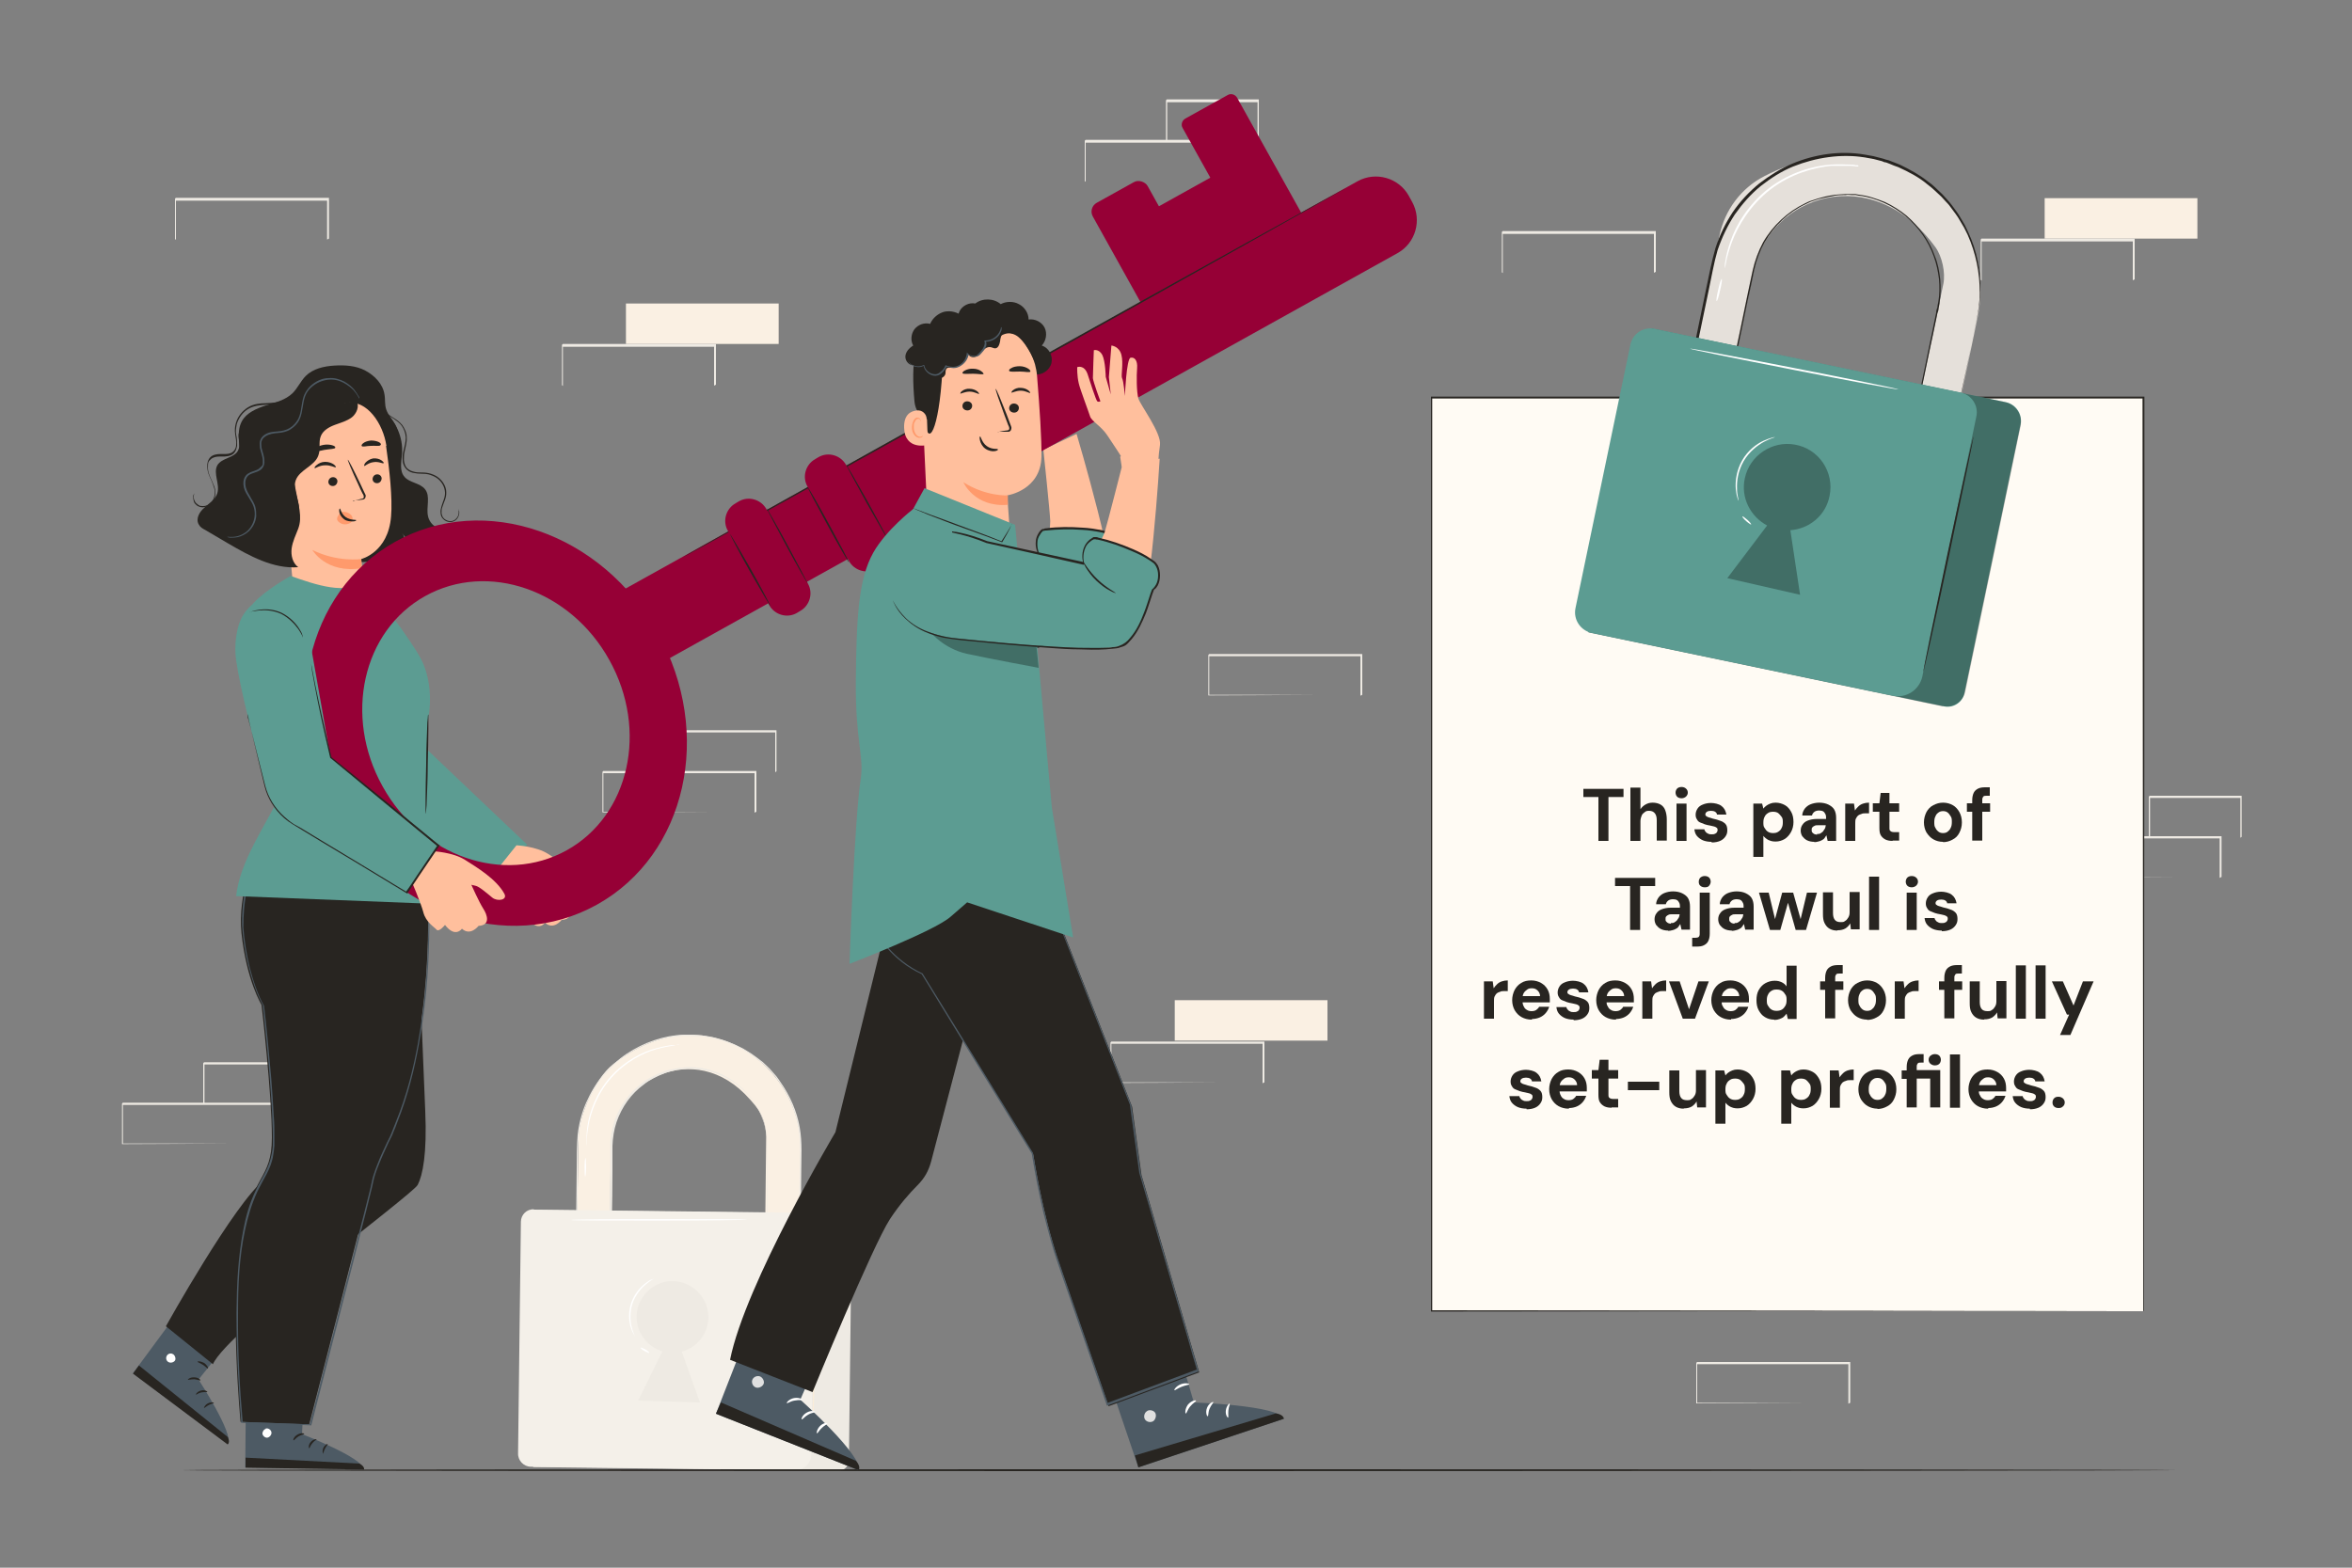 <?xml version="1.0" encoding="UTF-8"?>
<svg id="Layer_1" data-name="Layer 1" xmlns="http://www.w3.org/2000/svg" version="1.1" viewBox="0 0 750 500">
  <rect x="0" y="0" width="750" height="500" fill="#808080" stroke="none"/>
  <defs>
    <style>
      .cls-1 {
        fill: #ff9a6c;
      }

      .cls-1, .cls-2, .cls-3, .cls-4, .cls-5, .cls-6, .cls-7, .cls-8, .cls-9, .cls-10, .cls-11, .cls-12, .cls-13, .cls-14, .cls-15, .cls-16 {
        stroke-width: 0px;
      }

      .cls-2 {
        fill: #000;
      }

      .cls-3 {
        fill: #e0e0e0;
      }

      .cls-4 {
        fill: #f4f0e9;
      }

      .cls-5 {
        fill: #4d5a64;
      }

      .cls-6 {
        fill: #960036;
      }

      .cls-7 {
        fill: #f5f5f5;
      }

      .cls-8 {
        fill: #fcedd7;
      }

      .cls-9 {
        fill: #eeeae3;
      }

      .cls-10 {
        fill: #282521;
      }

      .cls-11 {
        fill: #5c9c92;
      }

      .cls-17 {
        opacity: .3;
      }

      .cls-12 {
        fill: #fffbf4;
      }

      .cls-13 {
        fill: #ffbf9d;
      }

      .cls-14 {
        fill: #fff;
      }

      .cls-18 {
        display: none;
      }

      .cls-15 {
        fill: #e5e0da;
      }

      .cls-16 {
        fill: #faf0e3;
      }
    </style>
  </defs>
  <g id="Background_Complete" data-name="Background Complete">
    <path class="cls-9" d="M433.8,221.9v-12.8l.2.2h-48.6c.1-.1-.2.2.2-.2h0v12.7l-.2-.2c13.9,0,26,0,34.7.1h14-13.8c-8.7,0-20.9,0-34.8.1h-.2v-12.7h0v-.2h0c.5-.5.1-.2.3-.3h48.8v13l-.6.3Z"/>
    <path class="cls-9" d="M527.4,87.2v-12.8l.2.2h-48.6c.1,0-.2.2.2-.2h0v12.7l-.2-.2c13.9,0,26,0,34.7,0h14-13.8c-8.7,0-20.9,0-34.8,0h-.2v-12.7h0v-.2h0c.5-.5.1-.2.3-.3h48.8v13l-.6.3Z"/>
    <g>
      <path class="cls-9" d="M707.8,280v-12.8l.2.2h-48.6c0-.1-.3.2.2-.2h0v12.7l-.2-.2c13.9,0,26,0,34.7.1h14-13.8c-8.7,0-20.9,0-34.8.1h-.2v-12.7h0v-.2h0c.5-.5,0-.2.3-.3h48.8v13l-.6.3Z"/>
      <path class="cls-9" d="M714.4,267.2v-12.9l.2.2h-29.2c-.2.2.3-.3.2-.2h0v12.8l-.2-.2c8.4,0,15.7,0,20.9.1h8.3-8.1c-5.2,0-12.6,0-21.1.1h-.2v-12.8h0v-.2h0s.5-.5.2-.3h29.4v13.1l-.4.3Z"/>
    </g>
    <g>
      <g>
        <g>
          <path class="cls-16" d="M254.6,424.6l-11,4.7.7-65.3c.3-7.8-3.2-11.1-5.2-13.4-17.7-20.1-44.1-5.5-44.3,14.9l-.7,58.3h-10.7c0-.1,1.1-61.1,1.1-61.1,0-6.9,5.4-18.8,10.8-23.1,29.8-23.6,60.3.8,60,26.6l-.7,58.3h0Z"/>
          <path class="cls-9" d="M254.6,424.6v-4.6c0-3,0-7.3.1-13,0-5.6.1-12.5.2-20.5,0-4,0-8.3.1-12.8,0-4.5.4-9.3-.5-14.3-.9-4.9-2.9-9.9-6.1-14.3-.4-.5-.8-1.1-1.2-1.7-.5-.5-.9-1-1.4-1.6-.9-1.1-2-2-3-2.9-.5-.5-1.1-.9-1.7-1.3-.6-.4-1.1-.9-1.7-1.3-1.2-.7-2.4-1.6-3.8-2.2-2.6-1.4-5.5-2.3-8.4-3-.7-.1-1.5-.2-2.3-.4l-1.1-.2h-1.2c-.8,0-1.5,0-2.3-.1h-2.3c-6.3.2-12.6,2.4-18.1,6-2.7,1.8-5.2,4.2-7.4,6.7-2.2,2.6-3.9,5.6-5.3,8.7-1.4,3.2-2.2,6.6-2.6,10.1-.3,3.5-.2,7.1-.3,10.7-.2,14.5-.3,29.5-.5,44.8v6.1l-.2-.3c3.6,0,7.2,0,10.7.1l-.3.2c.1-11.6.3-22.9.4-34,0-5.5.1-10.9.2-16.3v-7.9c0-2.7.5-5.3,1.3-7.7,1.7-4.9,4.8-9.2,8.9-12.2.5-.4,1-.8,1.5-1.1l1.6-.9c1.1-.5,2.2-1.1,3.4-1.5,1.1-.5,2.3-.7,3.5-1,.6-.1,1.2-.2,1.8-.3h.9c0-.1.9-.2.9-.2,2.4-.2,4.7.1,7,.6s4.4,1.4,6.4,2.5c3.9,2.2,7.2,5.4,9.4,9.1,1.2,1.8,1.9,3.8,2.6,5.7.5,2,.9,4,1,6v11.5c0,7.4-.2,14.1-.3,20.2-.2,12.2-.3,21.7-.4,28.1h10.8-10.7c0-6.3.1-15.9.3-28.1,0-6.1.1-12.9.2-20.2v-11.5c0-2-.5-3.9-1-5.9-.7-1.9-1.4-3.9-2.5-5.6-2.1-3.6-5.4-6.7-9.3-8.9-2-1-4.1-1.9-6.3-2.4-2.2-.4-4.6-.8-6.9-.6h-.9l-.9.2c-.6,0-1.2.1-1.8.3-1.2.3-2.3.5-3.4,1-1.1.4-2.2.9-3.3,1.5l-1.6.9c-.5.3-1,.7-1.5,1.1-4,2.9-7,7.1-8.7,12-.8,2.4-1.2,5-1.3,7.6v7.9c0,5.3-.1,10.8-.2,16.3-.1,11-.3,22.4-.4,34v.3h-.3c-3.5,0-7.1,0-10.7-.1h-.3v-6.4c.2-15.3.3-30.3.5-44.8,0-3.6,0-7.2.3-10.8.4-3.5,1.3-7,2.7-10.2s3.2-6.2,5.4-8.8c2.2-2.6,4.7-4.9,7.5-6.8,5.6-3.7,12-5.9,18.3-6.1h2.4l2.7.2c.5,0,1,.1,1.5.2l2.2.4c.3,0,.7.1,1,.2,2.8.7,5.5,1.6,8,2.9,1.4.6,2.6,1.5,3.8,2.2.6.4,1.2.9,1.8,1.3.6.5,1.2.9,1.7,1.3,1,1,2.1,1.9,3,3,.5.5.9,1.1,1.4,1.6.4.5.8,1.1,1.2,1.7,3.2,4.5,5.3,9.5,6.2,14.5s.5,9.8.5,14.4-.1,8.8-.2,12.8c-.1,8-.2,14.9-.3,20.5,0,5.6-.1,10-.2,12.9v4.5h-.2Z"/>
        </g>
        <path class="cls-9" d="M170.9,385.9l97,1.2c2.1,0,3.7,1.7,3.7,3.7l-.9,74.9c0,1.9-1.5,3.4-3.4,3.4l-97.3-1.2,1-82.1h0Z"/>
        <path class="cls-4" d="M170.3,385.8l85.3,1c2.2,0,4.1,1.8,4,4.1l-.9,73c0,2.7-2.3,5-5.1,4.9l-84.3-1c-2.3,0-4.2-2-4.1-4.3l.9-73.8c0-2.2,1.8-4.1,4.1-4h0Z"/>
        <path class="cls-9" d="M225.9,420.2c0-6.4-5.2-11.7-11.7-11.6-6.1.1-11.1,5.2-11.2,11.2-.1,5.3,3.4,9.7,8.2,11.2l-7.7,15.7,19.7.6-5.8-16.2c4.8-1.3,8.4-5.6,8.5-10.9h0Z"/>
      </g>
      <path class="cls-8" d="M259.2,461.1c-.1,0,0-14.3.2-31.9.3-17.6.6-31.9.7-31.9s0,14.3-.2,31.9c-.3,17.6-.6,31.9-.7,31.9Z"/>
      <path class="cls-14" d="M238.3,389c0,.1-12.6.3-28.1.3s-28.1,0-28.1-.2,12.6-.3,28.1-.3,28.1,0,28.1.2Z"/>
      <path class="cls-14" d="M202.5,426.1s-.2-.2-.5-.7-.6-1.2-.9-2.2c-.6-1.9-.8-4.8.2-7.7,1-2.9,2.9-5,4.5-6.2s1.5-1,2-1.2.8-.3.8-.3c0,0-1.1.5-2.6,1.8-1.5,1.2-3.3,3.3-4.3,6.1-.9,2.8-.8,5.5-.3,7.4.4,1.9,1.1,2.9,1,3h.1Z"/>
      <path class="cls-14" d="M207,431.5c0,.1-.7-.2-1.5-.6-.8-.5-1.3-.9-1.2-1.1,0-.1.7.2,1.5.6.8.5,1.3.9,1.2,1.1Z"/>
      <path class="cls-14" d="M216.5,333.2s-.7,0-1.9.3c-1.2.2-3,.5-5.2,1.1-4.3,1.2-10,4.1-14.5,9.2s-6.6,11.2-7.3,15.5c-.4,2.2-.5,4-.5,5.3v1.9-.5c0-.3,0-.8-.1-1.4,0-1.3,0-3.1.3-5.3.6-4.4,2.7-10.6,7.3-15.8,4.6-5.2,10.4-8.1,14.8-9.2,2.2-.6,4-.9,5.2-1h1.9Z"/>
      <path class="cls-14" d="M186.6,375.3c-.1,0-.2-1.3-.2-3s.2-3,.3-3,.2,1.3.2,3-.2,3-.3,3Z"/>
    </g>
    <g>
      <rect class="cls-16" x="199.6" y="96.8" width="48.7" height="12.9"/>
      <path class="cls-9" d="M227.7,123.2v-12.8l.2.2h-48.6c.1,0-.2.2.2-.2h0v12.7l-.2-.2c13.9,0,26,0,34.7,0h14-13.8c-8.7,0-20.9,0-34.8,0h-.2v-12.7h0v-.2h0c.5-.5.1-.2.3-.3h48.8v13l-.6.3Z"/>
    </g>
    <g>
      <rect class="cls-16" x="652" y="63.2" width="48.7" height="12.9"/>
      <path class="cls-9" d="M680.1,89.6v-12.8l.2.2h-48.6c0,0-.2.2.2-.2h0v12.7l-.2-.2c13.9,0,26,0,34.7,0h14-13.8c-8.7,0-20.9,0-34.8,0h-.2v-12.7h0v-.2h0c.5-.5,0-.2.3-.3h48.8v13l-.6.3Z"/>
    </g>
    <g>
      <rect class="cls-16" x="374.6" y="319" width="48.7" height="12.9"/>
      <path class="cls-9" d="M402.6,345.5v-12.8l.2.2h-48.6c.1-.1-.2.2.2-.2h0v12.7l-.2-.2c13.9,0,26,0,34.7.1h14-13.8c-8.7,0-20.9,0-34.8.1h-.2v-12.7h0v-.2h0c.5-.5.1-.2.3-.3h48.8v13l-.6.3Z"/>
    </g>
    <path class="cls-9" d="M104.3,76.6v-12.8l.2.2h-48.6c0,0-.2.2.2-.2h0v12.7l-.2-.2c13.9,0,26,0,34.7,0h14-13.8c-8.7,0-20.9,0-34.8,0h-.2v-12.7h0v-.2h0c.5-.5,0-.2.3-.3h48.8v13l-.6.3Z"/>
    <path class="cls-9" d="M589.4,447.7v-12.8l.2.2h-48.6c0-.1-.2.2.2-.2h0v12.7l-.2-.2c13.9,0,26,0,34.7.1h14-13.8c-8.7,0-20.9,0-34.8.1h-.2v-12.7h0v-.2h0c.5-.5,0-.2.3-.3h48.8v13l-.6.3Z"/>
    <g>
      <path class="cls-9" d="M394.4,58.1v-12.8l.2.2h-48.6c.1,0-.3.2.2-.2h0v12.7l-.2-.2c13.9,0,26,0,34.7,0h14-13.8c-8.7,0-20.9,0-34.8,0h-.2v-12.7h0v-.2h0c.5-.5.1-.2.3-.3h48.8v13l-.6.3Z"/>
      <path class="cls-9" d="M401,45.3v-12.9l.2.2h-29.2c-.2.2.3-.3.2-.2h0v12.8l-.2-.2c8.4,0,15.7,0,20.9,0h8.3-8.1c-5.2,0-12.6,0-21.1,0h-.2v-12.8h0v-.2h0s.5-.5.2-.3h29.4v13.1l-.4.3Z"/>
    </g>
    <g>
      <path class="cls-9" d="M87.4,365v-12.8l.2.2h-48.6c0-.1-.3.2.2-.2h0v12.7l-.2-.2c13.9,0,26,0,34.7.1h14-13.8c-8.7,0-20.9,0-34.8.1h-.2v-12.7h0v-.2h0c.5-.5,0-.2.3-.3h48.8v13l-.6.3Z"/>
      <path class="cls-9" d="M94,352.2v-12.9l.2.2h-29.2c-.2.2.3-.3.2-.2h0v12.8l-.2-.2c8.4,0,15.7,0,20.9.1h8.3-8.1c-5.2,0-12.6,0-21.1.1h-.2v-12.8h0v-.2h0s.5-.5.2-.3h29.4v13.1l-.4.3Z"/>
    </g>
    <g>
      <path class="cls-9" d="M240.6,259.2v-12.8l.2.2h-48.6c.1-.1-.3.2.2-.2h0v12.7l-.2-.2c13.9,0,26,0,34.7.1h14-13.8c-8.7,0-20.9,0-34.8.1h-.2v-12.7h0v-.2h0c.5-.5.1-.2.3-.3h48.8v13l-.6.3Z"/>
      <path class="cls-9" d="M247.2,246.3v-12.9l.2.2h-29.2c-.2.2.3-.3.2-.2h0v12.8l-.2-.2c8.4,0,15.7,0,20.9.1h8.3-8.1c-5.2,0-12.6,0-21.1.1h-.2v-12.8h0v-.2h0s.5-.5.2-.3h29.4v13.1l-.4.3Z"/>
    </g>
  </g>
  <g id="Background_Simple" data-name="Background Simple" class="cls-18">
    <path class="cls-7" d="M391.5,100.8l-2-3.3c-16.8-27.7-47.1-44.3-79.1-42.3-4.1.3-8.2.8-12.2,1.7-29.1,6.2-54.4,28.2-64.9,56.4-6.2,16.6-7.9,35.6-19.6,48.8-15.2,17.1-41.1,17.7-63.8,16.9s-48.6-.1-63.8,17.1c-9.5,10.8-12.5,26.1-11.7,40.5,2,38.1,28.6,72.3,62.4,89.2,33.8,17,73.6,18.5,110.6,11,51.8-10.4,101.1-39.1,130.8-83.5,29.6-44.3,37.1-104.7,13.4-152.5h-.1Z"/>
  </g>
  <g id="Floor">
    <g>
      <path class="cls-14" d="M57.6,468.9h636.7"/>
      <path class="cls-10" d="M694.4,468.9c0,.1-142.5.3-318.3.3s-318.4-.1-318.4-.3,142.5-.3,318.4-.3,318.3.1,318.3.3Z"/>
    </g>
  </g>
  <g id="Texts">
    <g>
      <g>
        <rect class="cls-12" x="456.4" y="126.9" width="227" height="291.3"/>
        <path class="cls-10" d="M683.4,418.2c0-2.1,0-118.4-.2-291.3l.2.2h-227l.3-.3v291.3l-.2-.2c137,.1,225.2.2,227,.2-1.8,0-90,0-227,.2h-.2V126.5h227.5v.2c0,172.9-.2,289.3-.2,291.3l-.2.2Z"/>
      </g>
      <g>
        <g>
          <g>
            <path class="cls-15" d="M616.3,170.2l-12.7-2.6,16.1-77.1c.7-3.5-.4-8.7-2.5-11.6-20.2-27.9-53-16.6-58,7.5l-14.4,68.9-12.7-2.6,16.2-77.6c1.7-8.1,6.9-15.1,14.3-18.9,40.8-21,75,11.6,68,45.1l-14.4,68.9h.1Z"/>
            <path class="cls-10" d="M616.3,170.2s0-.5.3-1.4c.2-.9.5-2.3.8-4,.7-3.5,1.8-8.7,3.1-15.3,1.4-6.6,3-14.8,5-24.2s2-9.8,3.1-15.1c1-5.4,2.7-10.9,2.7-17,0-6-1.2-12.4-3.9-18.4-.4-.7-.7-1.5-1.1-2.2-.4-.7-.8-1.4-1.3-2.2-.8-1.5-1.9-2.8-2.9-4.2s-1.1-1.3-1.7-2c-.6-.6-1.1-1.3-1.8-1.9-1.3-1.2-2.5-2.4-4-3.5-2.7-2.3-6-4-9.3-5.5-.9-.3-1.7-.6-2.6-1l-1.3-.5c-.4,0-.9-.2-1.3-.4-.9-.2-1.8-.5-2.7-.7s-1.9-.3-2.8-.5c-7.5-1.2-15.5,0-22.8,2.9-3.7,1.5-7.1,3.7-10.3,6.2-3.2,2.6-5.9,5.7-8.3,9.1-2.3,3.5-4.1,7.3-5.5,11.4-1.2,4.1-1.9,8.4-2.8,12.6-3.6,17.1-7.2,34.8-11,52.9-.5,2.4-1,4.8-1.5,7.2l-.2-.4c4.3.9,8.5,1.8,12.7,2.6l-.4.2c2.9-13.7,5.7-27.1,8.4-40.1,1.4-6.5,2.7-12.9,4-19.2.7-3.2,1.3-6.3,2-9.4s1.8-6.1,3.3-8.9c3.1-5.4,7.9-9.8,13.3-12.4.7-.3,1.3-.7,2.1-.9l2.1-.7c1.4-.4,2.9-.8,4.3-1,1.5-.3,2.9-.3,4.4-.4h3.3l1.1.2c2.9.3,5.6,1.3,8.2,2.3,2.6,1.2,4.9,2.7,7,4.4,4.1,3.6,7.3,8,9,12.9,1,2.4,1.4,4.9,1.7,7.4.2,2.5.2,5-.2,7.3,0,.6-.2,1.2-.3,1.8,0,.6-.2,1.2-.4,1.7-.2,1.2-.5,2.3-.7,3.4-.5,2.3-.9,4.5-1.4,6.6-1.8,8.7-3.5,16.7-5,23.9-3,14.4-5.4,25.6-7,33.1h0c4.3.8,7.4,1.5,9.5,1.9,1,.2,1.8.4,2.3.5s.8.2.8.2c0,0-.2,0-.8-.1-.5-.1-1.3-.3-2.3-.5-2.1-.4-5.3-1.1-9.6-1.9h0c1.5-7.6,3.9-18.9,6.8-33.3,1.5-7.2,3.1-15.2,4.9-23.9.5-2.2.9-4.4,1.4-6.7.2-1.1.5-2.3.7-3.4,0-.6.2-1.2.4-1.7,0-.6.2-1.2.3-1.8.4-2.3.4-4.8.2-7.2-.3-2.4-.8-4.9-1.7-7.3-1.7-4.8-4.8-9.2-8.9-12.7-2.1-1.7-4.4-3.2-6.9-4.3-2.5-1.1-5.2-2-8-2.3l-1.1-.2h-1.1c-.7,0-1.4-.2-2.1,0-1.4,0-2.9,0-4.3.4-1.4.2-2.8.6-4.3.9l-2.1.7c-.7.2-1.3.6-2,.9-5.4,2.5-10,6.8-13.1,12.2-1.5,2.7-2.6,5.6-3.3,8.7-.6,3.1-1.3,6.2-2,9.4-1.3,6.3-2.6,12.7-4,19.2-2.7,13-5.5,26.4-8.4,40.1v.3h-.4c-4.1-.9-8.3-1.7-12.7-2.6h-.3v-.4c.5-2.4,1-4.8,1.5-7.2,3.8-18.1,7.5-35.8,11-52.9.9-4.3,1.7-8.5,2.9-12.7,1.3-4.1,3.2-8,5.5-11.5,2.4-3.5,5.3-6.6,8.5-9.2,3.3-2.5,6.7-4.7,10.5-6.3,7.4-3.1,15.5-4.2,23.1-2.9.9.2,1.9.3,2.8.5l3.1.8c.6.2,1.1.4,1.7.5l2.6,1c.4.2.8.3,1.2.5,3.1,1.5,6.2,3.2,8.8,5.3,1.5,1,2.7,2.3,4,3.5.7.6,1.2,1.3,1.8,1.9.6.7,1.2,1.3,1.7,2,1,1.4,2.1,2.7,2.9,4.2.4.7.9,1.5,1.3,2.2.4.7.7,1.5,1.1,2.3,2.8,6,4.1,12.5,3.9,18.6,0,6.1-1.8,11.8-2.8,17.1-1.1,5.4-2.2,10.4-3.2,15.1-2,9.4-3.7,17.6-5.1,24.2-1.4,6.6-2.5,11.8-3.2,15.3-.4,1.7-.7,3.1-.8,4-.2.9-.3,1.3-.3,1.3l.2.7Z"/>
          </g>
          <path class="cls-11" d="M620,225.3l-113.6-23.7,20.2-96.9,113.1,23.6c3.2.7,5.3,3.9,4.6,7.1l-17.9,85.7c-.6,2.9-3.5,4.8-6.4,4.2h0Z"/>
          <g class="cls-17">
            <path class="cls-2" d="M619.5,225.3l-113-23.6,20.2-96.9,112.5,23.4c3.6.7,5.9,4.2,5.1,7.8l-17.6,84.5c-.7,3.3-3.9,5.4-7.2,4.7h0Z"/>
          </g>
          <path class="cls-11" d="M603.5,221.9l-95.9-20c-3.6-.8-6-4.3-5.2-8l17.5-84c.7-3.5,4.2-5.8,7.7-5l97.6,20.3c3.5.7,5.8,4.2,5,7.7l-17.2,82.8c-.9,4.3-5.1,7.1-9.4,6.2h0Z"/>
          <g class="cls-17">
            <path class="cls-2" d="M583.4,158.2c1.6-7.6-3.4-15.1-11.1-16.4-7.2-1.3-14.4,3.5-15.9,10.7-1.4,6.2,1.8,12.3,7.1,15.1l-12.7,16.8,23.2,5.3-3.1-20.6c6-.4,11.3-4.7,12.5-10.9h0Z"/>
          </g>
        </g>
        <path class="cls-10" d="M613.3,214.4c-.2,0,3.3-16.9,7.7-37.7s8.2-37.6,8.3-37.6c.2,0-3.3,16.9-7.7,37.7s-8.2,37.6-8.3,37.6Z"/>
        <path class="cls-14" d="M605.4,124.2c0,.2-14.9-2.6-33.3-6.2-18.4-3.6-33.2-6.6-33.2-6.8s14.9,2.6,33.3,6.2c18.4,3.6,33.2,6.6,33.2,6.8Z"/>
        <path class="cls-14" d="M554.4,159.7s-.2-.3-.4-1c-.2-.6-.4-1.6-.5-2.8-.2-2.4.2-5.8,2-9s4.6-5.3,6.8-6.3c1.1-.5,2-.8,2.7-1,.6-.2,1-.2,1-.2,0,.1-1.4.4-3.5,1.5-2,1.1-4.7,3.1-6.5,6.2-1.8,3.1-2.2,6.4-2.1,8.7,0,2.3.6,3.7.5,3.8h0Z"/>
        <path class="cls-14" d="M558.4,167.3c0,.1-.8-.4-1.6-1.1-.8-.7-1.3-1.4-1.2-1.5s.8.4,1.6,1.1c.8.7,1.3,1.4,1.2,1.5Z"/>
        <path class="cls-14" d="M592.6,53.1s-.8,0-2.3-.2c-1.5,0-3.7,0-6.4,0-5.3.5-12.8,2.5-19.3,7.5-6.5,5-10.4,11.7-12.3,16.7-.9,2.5-1.5,4.6-1.8,6.1s-.4,2.3-.5,2.3v-.6c0-.4,0-1,.2-1.7.2-1.5.7-3.7,1.6-6.2,1.7-5.1,5.7-11.9,12.3-17,6.7-5.1,14.2-7.1,19.6-7.5,2.7-.2,4.9,0,6.4,0s1.3.2,1.7.2.6,0,.6,0l.2.2Z"/>
        <path class="cls-14" d="M547.4,96c-.2,0,0-1.6.5-3.6.4-1.9.9-3.5,1.1-3.4.2,0,0,1.6-.5,3.6-.4,1.9-.9,3.5-1.1,3.4Z"/>
      </g>
    </g>
    <g>
      <path class="cls-10" d="M509.7,268.2v-14h-4.8v-2.6h12.8v2.6h-4.8v14h-3.2Z"/>
      <path class="cls-10" d="M519.9,268.2v-17h3.2v6.9c.4-.6.9-1.1,1.6-1.5s1.4-.6,2.3-.6,1.8.2,2.5.6,1.2,1,1.5,1.8.5,1.8.5,2.9v6.8h-3.2v-6.5c0-1-.2-1.7-.6-2.2-.4-.5-1-.8-1.8-.8s-1,.1-1.4.4-.8.6-1,1.1-.4,1.1-.4,1.8v6.3h-3.2,0Z"/>
      <path class="cls-10" d="M536.2,254.6c-.6,0-1.1-.2-1.4-.5s-.5-.8-.5-1.3.2-1,.5-1.3.8-.5,1.4-.5,1.1.2,1.4.5c.4.3.6.8.6,1.3s-.2.9-.6,1.3c-.4.3-.8.5-1.4.5ZM534.6,268.2v-11.9h3.2v11.9h-3.2Z"/>
      <path class="cls-10" d="M545.8,268.5c-1.1,0-2.1-.2-2.8-.5s-1.4-.8-1.9-1.4-.7-1.3-.8-2.1h3.2c0,.3.2.6.4.8.2.3.4.4.8.6s.7.2,1.1.2.8,0,1.1-.2c.3-.1.5-.3.6-.5s.2-.4.2-.6c0-.3,0-.6-.3-.8-.2-.2-.5-.3-.8-.4-.4-.1-.8-.2-1.3-.3-.6-.1-1.1-.2-1.7-.4-.5-.2-1-.4-1.5-.6s-.8-.6-1-1c-.3-.4-.4-.9-.4-1.5s.2-1.3.6-1.9c.4-.6.9-1,1.7-1.3.7-.3,1.6-.5,2.6-.5s2.6.3,3.4,1c.8.6,1.3,1.5,1.5,2.7h-3c0-.4-.3-.7-.6-.9-.3-.2-.8-.3-1.3-.3s-1,.1-1.3.3c-.3.2-.5.5-.5.8s0,.4.3.6c.2.2.5.3.8.4s.8.2,1.3.4c.9.2,1.7.4,2.4.7.7.2,1.2.6,1.6,1s.6,1.1.6,2-.2,1.4-.6,2c-.4.6-1,1.1-1.7,1.4s-1.6.5-2.7.5v-.2Z"/>
      <path class="cls-10" d="M559.1,273.4v-17.1h2.8l.4,1.6c.2-.3.5-.6.9-.9s.8-.5,1.3-.7,1-.3,1.7-.3c1.1,0,2.1.3,3,.8s1.5,1.3,2,2.2c.5.9.7,2,.7,3.2s-.3,2.3-.8,3.2c-.5.9-1.2,1.7-2,2.2-.9.5-1.8.8-2.9.8s-1.6-.2-2.3-.5c-.6-.3-1.2-.8-1.6-1.3v6.7h-3.2ZM565.4,265.7c.6,0,1.2-.1,1.6-.4.5-.3.9-.7,1.1-1.2.3-.5.4-1.1.4-1.8s0-1.3-.4-1.8-.7-.9-1.1-1.2c-.5-.3-1-.4-1.6-.4s-1.2.1-1.6.4c-.5.3-.9.7-1.1,1.2-.3.5-.4,1.1-.4,1.8s0,1.3.4,1.8c.3.5.6.9,1.1,1.2.5.3,1,.4,1.6.4Z"/>
      <path class="cls-10" d="M578.6,268.5c-1,0-1.8-.2-2.4-.5-.6-.3-1.1-.8-1.5-1.3-.3-.5-.5-1.1-.5-1.8s.2-1.4.6-1.9c.4-.6.9-1,1.7-1.3s1.7-.5,2.9-.5h2.9c0-.6,0-1.1-.2-1.5s-.4-.7-.7-.9c-.3-.2-.8-.3-1.3-.3s-1.1.1-1.5.4-.7.7-.8,1.2h-3.1c0-.9.4-1.6.8-2.2.5-.6,1.1-1.1,1.9-1.4.8-.3,1.7-.5,2.7-.5s2.1.2,2.9.6c.8.4,1.5.9,1.9,1.6s.6,1.6.6,2.6v7.4h-2.7l-.4-1.8c-.2.3-.4.6-.6.9-.2.3-.5.5-.9.7-.3.2-.7.3-1.1.4-.4.1-.8.2-1.3.2h0ZM579.4,266c.4,0,.8,0,1.1-.2s.6-.4.8-.6c.2-.3.4-.6.6-.9s.2-.7.3-1.1h-2.4c-.5,0-.9,0-1.2.2-.3.1-.5.3-.7.5s-.2.5-.2.8,0,.6.2.8.4.4.6.5c.3.1.6.2.9.2v-.2Z"/>
      <path class="cls-10" d="M588.4,268.2v-11.9h2.8l.3,2.2c.3-.5.7-.9,1.1-1.3s.9-.7,1.5-.9c.6-.2,1.2-.3,1.9-.3v3.4h-1.1c-.5,0-.9,0-1.3.2-.4.1-.8.3-1.1.5-.3.3-.5.6-.7,1s-.2,1-.2,1.6v5.5h-3.2Z"/>
      <path class="cls-10" d="M603.5,268.2c-.8,0-1.5-.1-2.2-.4-.6-.3-1.1-.7-1.5-1.3s-.5-1.4-.5-2.5v-5.1h-2.1v-2.7h2.1l.4-3.3h2.8v3.3h3.1v2.7h-3.1v5.1c0,.5,0,.9.4,1.1.2.2.6.3,1.2.3h1.5v2.7h-2.1Z"/>
      <path class="cls-10" d="M619.6,268.5c-1.2,0-2.2-.3-3.1-.8-.9-.5-1.6-1.3-2.2-2.2-.5-.9-.8-2-.8-3.2s.3-2.3.8-3.3c.5-.9,1.2-1.7,2.2-2.2s1.9-.8,3.1-.8,2.2.3,3.1.8,1.6,1.3,2.1,2.2c.5.9.8,2,.8,3.3s-.3,2.3-.8,3.3-1.2,1.7-2.2,2.2c-.9.5-1.9.8-3.1.8h.1ZM619.6,265.7c.5,0,1-.1,1.4-.4s.8-.7,1-1.2c.3-.5.4-1.2.4-1.9s0-1.4-.4-1.9c-.3-.5-.6-.9-1-1.2s-.9-.4-1.4-.4-1,.1-1.4.4-.8.6-1,1.2c-.3.5-.4,1.2-.4,1.9s0,1.4.4,1.9c.2.5.6.9,1,1.2.4.3.9.4,1.4.4Z"/>
      <path class="cls-10" d="M627.2,258.9v-2.7h7.4v2.7h-7.4ZM628.9,268.2v-13c0-1,.2-1.8.5-2.4s.8-1,1.4-1.3c.6-.3,1.4-.4,2.2-.4h1.5v2.7h-1c-.5,0-.9,0-1.1.3s-.3.5-.3,1v13h-3.2Z"/>
      <path class="cls-10" d="M519.8,296.6v-14h-4.8v-2.6h12.8v2.6h-4.8v14h-3.2Z"/>
      <path class="cls-10" d="M532,296.8c-1,0-1.8-.2-2.4-.5-.6-.3-1.1-.8-1.5-1.3-.3-.5-.5-1.1-.5-1.8s.2-1.4.6-1.9c.4-.6.9-1,1.7-1.3s1.7-.5,2.9-.5h2.9c0-.6,0-1.1-.2-1.5s-.4-.7-.7-.9c-.3-.2-.8-.3-1.3-.3s-1.1.1-1.5.4-.7.7-.8,1.2h-3.1c0-.9.4-1.6.8-2.2.5-.6,1.1-1.1,1.9-1.4.8-.3,1.7-.5,2.7-.5s2.1.2,2.9.6c.8.4,1.5.9,1.9,1.6s.6,1.6.6,2.6v7.4h-2.7l-.4-1.8c-.2.3-.4.6-.6.9-.2.3-.5.5-.9.7-.3.2-.7.3-1.1.4-.4.1-.8.2-1.3.2h0ZM532.8,294.4c.4,0,.8,0,1.1-.2s.6-.4.8-.6c.2-.3.4-.6.6-.9s.2-.7.3-1.1h-2.4c-.5,0-.9,0-1.2.2-.3.1-.5.3-.7.5s-.2.5-.2.8,0,.6.2.8.4.4.6.5c.3.1.6.2.9.2v-.2Z"/>
      <path class="cls-10" d="M539.6,301.8v-2.7h1c.5,0,.9-.1,1.1-.3.2-.2.3-.5.3-1v-13.1h3.2v13.1c0,1-.2,1.8-.5,2.4s-.8,1-1.4,1.3c-.6.3-1.3.4-2.2.4h-1.5,0ZM543.6,283c-.6,0-1.1-.2-1.4-.5-.4-.3-.5-.8-.5-1.3s.2-1,.5-1.3c.4-.3.8-.5,1.4-.5s1.1.2,1.4.5.5.8.5,1.3-.2.9-.5,1.3-.8.5-1.4.5Z"/>
      <path class="cls-10" d="M552.3,296.8c-1,0-1.8-.2-2.4-.5-.6-.3-1.1-.8-1.5-1.3-.3-.5-.5-1.1-.5-1.8s.2-1.4.6-1.9c.4-.6.9-1,1.7-1.3s1.7-.5,2.9-.5h2.9c0-.6,0-1.1-.2-1.5s-.4-.7-.7-.9c-.3-.2-.8-.3-1.3-.3s-1.1.1-1.5.4-.7.7-.8,1.2h-3.1c0-.9.4-1.6.8-2.2.5-.6,1.1-1.1,1.9-1.4.8-.3,1.7-.5,2.7-.5s2.1.2,2.9.6c.8.4,1.5.9,1.9,1.6s.6,1.6.6,2.6v7.4h-2.7l-.4-1.8c-.2.3-.4.6-.6.9-.2.3-.5.5-.9.7-.3.2-.7.3-1.1.4-.4.1-.8.2-1.3.2h0ZM553.1,294.4c.4,0,.8,0,1.1-.2s.6-.4.8-.6c.2-.3.4-.6.6-.9s.2-.7.3-1.1h-2.4c-.5,0-.9,0-1.2.2-.3.1-.5.3-.7.5s-.2.5-.2.8,0,.6.2.8.4.4.6.5c.3.1.6.2.9.2v-.2Z"/>
      <path class="cls-10" d="M564.4,296.6l-3.5-11.9h3.1l2.3,9.6h-.6l2.6-9.6h3.5l2.7,9.6h-.6l2.3-9.6h3.2l-3.5,11.9h-3.3l-2.8-9.9h.7l-2.8,9.9h-3.3Z"/>
      <path class="cls-10" d="M585.9,296.8c-1,0-1.8-.2-2.5-.6s-1.2-1-1.6-1.8-.5-1.7-.5-2.9v-6.9h3.2v6.6c0,1,.2,1.7.6,2.2.4.5,1,.7,1.9.7s1-.1,1.4-.4c.4-.2.7-.6,1-1.1s.4-1,.4-1.7v-6.4h3.2v11.9h-2.8l-.2-1.9c-.4.7-.9,1.2-1.5,1.6-.7.4-1.5.6-2.4.6h-.2Z"/>
      <path class="cls-10" d="M596,296.6v-17h3.2v17h-3.2Z"/>
      <path class="cls-10" d="M609.6,283c-.6,0-1.1-.2-1.4-.5s-.5-.8-.5-1.3.2-1,.5-1.3.8-.5,1.4-.5,1.1.2,1.4.5c.4.3.6.8.6,1.3s-.2.9-.6,1.3c-.4.3-.8.5-1.4.5ZM608,296.6v-11.9h3.2v11.9h-3.2Z"/>
      <path class="cls-10" d="M619.2,296.8c-1.1,0-2.1-.2-2.8-.5s-1.4-.8-1.9-1.4-.7-1.3-.8-2.1h3.2c0,.3.2.6.4.8.2.3.4.4.8.6s.7.2,1.1.2.8,0,1.1-.2c.3-.1.5-.3.6-.5s.2-.4.2-.6c0-.3,0-.6-.3-.8-.2-.2-.5-.3-.8-.4-.4-.1-.8-.2-1.3-.3-.6-.1-1.1-.2-1.7-.4-.5-.2-1-.4-1.5-.6s-.8-.6-1-1c-.3-.4-.4-.9-.4-1.5s.2-1.3.6-1.9c.4-.6.9-1,1.7-1.3.7-.3,1.6-.5,2.6-.5s2.6.3,3.4,1c.8.6,1.3,1.5,1.5,2.7h-3c0-.4-.3-.7-.6-.9-.3-.2-.8-.3-1.3-.3s-1,.1-1.3.3c-.3.2-.5.5-.5.8s0,.4.3.6c.2.2.5.3.8.4s.8.2,1.3.4c.9.2,1.7.4,2.4.7.7.2,1.2.6,1.6,1s.6,1.1.6,2-.2,1.4-.6,2c-.4.6-1,1.1-1.7,1.4s-1.6.5-2.7.5v-.2Z"/>
      <path class="cls-10" d="M473.2,324.9v-11.9h2.8l.3,2.2c.3-.5.7-.9,1.1-1.3s.9-.7,1.5-.9c.6-.2,1.2-.3,1.9-.3v3.4h-1.1c-.5,0-.9,0-1.3.2-.4.1-.8.3-1.1.5-.3.3-.5.6-.7,1s-.2,1-.2,1.6v5.5h-3.2,0Z"/>
      <path class="cls-10" d="M488.4,325.2c-1.2,0-2.3-.3-3.2-.8-.9-.5-1.6-1.2-2.2-2.2-.5-.9-.8-2-.8-3.2s.3-2.3.8-3.3c.5-.9,1.2-1.7,2.1-2.2.9-.6,2-.8,3.2-.8s2.2.3,3.1.8,1.6,1.2,2.1,2.1.7,1.9.7,3,0,.3,0,.5v.6h-9.6v-2h6.5c0-.7-.3-1.3-.8-1.8s-1.1-.7-1.8-.7-1.1.1-1.5.4-.8.6-1.1,1.1c-.3.5-.4,1.1-.4,1.9v.7c0,.6.1,1.2.4,1.7.2.5.6.9,1,1.1.4.3,1,.4,1.5.4s1.1-.1,1.5-.4.7-.6.9-1h3.2c-.2.7-.6,1.4-1.1,2s-1.2,1.1-1.9,1.4c-.7.3-1.6.5-2.5.5v.2Z"/>
      <path class="cls-10" d="M501.8,325.2c-1.1,0-2.1-.2-2.8-.5s-1.4-.8-1.9-1.4-.7-1.3-.8-2.1h3.2c0,.3.2.6.4.8.2.3.4.4.8.6s.7.2,1.1.2.8,0,1.1-.2c.3-.1.5-.3.6-.5s.2-.4.2-.6c0-.3,0-.6-.3-.8-.2-.2-.5-.3-.8-.4-.4-.1-.8-.2-1.3-.3-.6-.1-1.1-.2-1.7-.4-.5-.2-1-.4-1.5-.6s-.8-.6-1-1c-.3-.4-.4-.9-.4-1.5s.2-1.3.6-1.9.9-1,1.7-1.3c.7-.3,1.6-.5,2.6-.5s2.6.3,3.4,1c.8.6,1.3,1.5,1.5,2.7h-3c0-.4-.3-.7-.6-.9-.3-.2-.8-.3-1.3-.3s-1,.1-1.3.3c-.3.2-.5.5-.5.8s0,.4.3.6c.2.2.5.3.8.4s.8.2,1.3.4c.9.2,1.7.4,2.4.7.7.2,1.2.6,1.6,1s.6,1.1.6,2-.2,1.4-.6,2-1,1.1-1.7,1.4-1.6.5-2.7.5v-.2Z"/>
      <path class="cls-10" d="M515.2,325.2c-1.2,0-2.3-.3-3.2-.8-.9-.5-1.6-1.2-2.2-2.2-.5-.9-.8-2-.8-3.2s.3-2.3.8-3.3c.5-.9,1.2-1.7,2.1-2.2.9-.6,2-.8,3.2-.8s2.2.3,3.1.8c.9.5,1.6,1.2,2.1,2.1s.7,1.9.7,3,0,.3,0,.5v.6h-9.6v-2h6.5c0-.7-.3-1.3-.8-1.8s-1.1-.7-1.8-.7-1.1.1-1.5.4-.8.6-1.1,1.1-.4,1.1-.4,1.9v.7c0,.6,0,1.2.4,1.7.2.5.6.9,1,1.1.4.3,1,.4,1.5.4s1.1-.1,1.5-.4.7-.6.9-1h3.2c-.2.7-.6,1.4-1.1,2s-1.2,1.1-1.9,1.4-1.6.5-2.5.5v.2Z"/>
      <path class="cls-10" d="M523.7,324.9v-11.9h2.8l.3,2.2c.3-.5.7-.9,1.1-1.3s.9-.7,1.5-.9c.6-.2,1.2-.3,1.9-.3v3.4h-1.1c-.5,0-.9,0-1.3.2-.4.1-.8.3-1.1.5-.3.3-.5.6-.7,1s-.2,1-.2,1.6v5.5h-3.2Z"/>
      <path class="cls-10" d="M536.6,324.9l-4.4-11.9h3.4l3,8.9,3-8.9h3.3l-4.4,11.9h-3.9,0Z"/>
      <path class="cls-10" d="M551.9,325.2c-1.2,0-2.3-.3-3.2-.8s-1.6-1.2-2.2-2.2c-.5-.9-.8-2-.8-3.2s.3-2.3.8-3.3c.5-.9,1.2-1.7,2.1-2.2.9-.6,2-.8,3.2-.8s2.2.3,3.1.8c.9.5,1.6,1.2,2.1,2.1s.7,1.9.7,3,0,.3,0,.5v.6h-9.6v-2h6.5c0-.7-.3-1.3-.8-1.8s-1.1-.7-1.8-.7-1.1.1-1.5.4-.8.6-1.1,1.1-.4,1.1-.4,1.9v.7c0,.6,0,1.2.4,1.7.2.5.6.9,1,1.1.4.3,1,.4,1.5.4s1.1-.1,1.5-.4.7-.6.9-1h3.2c-.2.7-.6,1.4-1.1,2s-1.2,1.1-1.9,1.4-1.6.5-2.5.5v.2Z"/>
      <path class="cls-10" d="M565.7,325.2c-1.1,0-2.1-.3-2.9-.8-.9-.5-1.5-1.3-2-2.2-.5-.9-.7-2-.7-3.2s.2-2.3.7-3.2,1.2-1.7,2.1-2.2c.9-.5,1.9-.8,3-.8s1.6.2,2.3.5c.6.3,1.2.8,1.5,1.3v-6.6h3.2v17h-2.8l-.4-1.7c-.3.4-.6.7-.9,1s-.8.5-1.3.7-1.1.3-1.7.3h0ZM566.5,322.4c.6,0,1.2-.1,1.7-.4s.8-.7,1.1-1.2.4-1.1.4-1.8,0-1.3-.4-1.8c-.3-.5-.6-.9-1.1-1.2-.5-.3-1-.4-1.7-.4s-1.1.1-1.6.4-.9.7-1.1,1.2c-.3.5-.4,1.1-.4,1.8s0,1.3.4,1.8c.3.5.6.9,1.1,1.2.5.3,1,.4,1.6.4Z"/>
      <path class="cls-10" d="M580.4,315.7v-2.7h7.4v2.7h-7.4ZM582,324.9v-13c0-1,.2-1.8.5-2.4s.8-1,1.4-1.3c.6-.3,1.4-.4,2.2-.4h1.5v2.7h-1c-.5,0-.9,0-1.1.3s-.3.5-.3,1v13h-3.2Z"/>
      <path class="cls-10" d="M595.4,325.2c-1.2,0-2.2-.3-3.1-.8-.9-.5-1.6-1.3-2.2-2.2-.5-.9-.8-2-.8-3.2s.3-2.3.8-3.3c.5-.9,1.2-1.7,2.2-2.2s1.9-.8,3.1-.8,2.2.3,3.1.8,1.6,1.3,2.1,2.2c.5.9.8,2,.8,3.3s-.3,2.3-.8,3.3-1.2,1.7-2.2,2.2c-.9.5-1.9.8-3.1.8h.1ZM595.4,322.4c.5,0,1-.1,1.4-.4s.8-.7,1-1.2c.3-.5.4-1.2.4-1.9s0-1.4-.4-1.9c-.3-.5-.6-.9-1-1.2s-.9-.4-1.4-.4-1,.1-1.4.4-.8.6-1,1.2c-.3.5-.4,1.2-.4,1.9s0,1.4.4,1.9c.2.5.6.9,1,1.2.4.3.9.4,1.4.4Z"/>
      <path class="cls-10" d="M604.2,324.9v-11.9h2.8l.3,2.2c.3-.5.7-.9,1.1-1.3s.9-.7,1.5-.9c.6-.2,1.2-.3,1.9-.3v3.4h-1.1c-.5,0-.9,0-1.3.2-.4.1-.8.3-1.1.5-.3.3-.5.6-.7,1s-.2,1-.2,1.6v5.5h-3.2Z"/>
      <path class="cls-10" d="M618.3,315.7v-2.7h7.4v2.7h-7.4ZM620,324.9v-13c0-1,.2-1.8.5-2.4s.8-1,1.4-1.3c.6-.3,1.4-.4,2.2-.4h1.5v2.7h-1c-.5,0-.9,0-1.1.3s-.3.5-.3,1v13h-3.2Z"/>
      <path class="cls-10" d="M632.7,325.2c-1,0-1.8-.2-2.5-.6s-1.2-1-1.6-1.8-.5-1.7-.5-2.9v-6.9h3.2v6.6c0,1,.2,1.7.6,2.2.4.5,1,.7,1.9.7s1-.1,1.4-.4c.4-.2.7-.6,1-1.1s.4-1,.4-1.7v-6.4h3.2v11.9h-2.8l-.2-1.9c-.4.7-.9,1.2-1.5,1.6-.7.4-1.5.6-2.4.6h-.2Z"/>
      <path class="cls-10" d="M642.8,324.9v-17h3.2v17h-3.2Z"/>
      <path class="cls-10" d="M649.1,324.9v-17h3.2v17h-3.2Z"/>
      <path class="cls-10" d="M656.9,330.1l2.9-6.5h-.7l-4.8-10.6h3.5l3.4,7.7,3-7.7h3.4l-7.4,17.1h-3.4,0Z"/>
      <path class="cls-10" d="M486.8,353.6c-1.1,0-2.1-.2-2.8-.5s-1.4-.8-1.9-1.4-.7-1.3-.8-2.1h3.2c0,.3.2.6.4.8.2.3.4.4.8.6s.7.2,1.1.2.8,0,1.1-.2c.3-.1.5-.3.6-.5s.2-.4.2-.6c0-.3,0-.6-.3-.8-.2-.2-.5-.3-.8-.4-.4-.1-.8-.2-1.3-.3-.6-.1-1.1-.2-1.7-.4-.5-.2-1-.4-1.5-.6s-.8-.6-1-1c-.3-.4-.4-.9-.4-1.5s.2-1.3.6-1.9.9-1,1.7-1.3c.7-.3,1.6-.5,2.6-.5s2.6.3,3.4,1c.8.6,1.3,1.5,1.5,2.7h-3c0-.4-.3-.7-.6-.9-.3-.2-.8-.3-1.3-.3s-1,.1-1.3.3c-.3.2-.5.5-.5.8s0,.4.3.6c.2.2.5.3.8.4s.8.2,1.3.4c.9.2,1.7.4,2.4.7.7.2,1.2.6,1.6,1s.6,1.1.6,2-.2,1.4-.6,2-1,1.1-1.7,1.4-1.6.5-2.7.5v-.2Z"/>
      <path class="cls-10" d="M500.2,353.6c-1.2,0-2.3-.3-3.2-.8-.9-.5-1.6-1.2-2.2-2.2-.5-.9-.8-2-.8-3.2s.3-2.3.8-3.3c.5-.9,1.2-1.7,2.1-2.2.9-.6,2-.8,3.2-.8s2.2.3,3.1.8,1.6,1.2,2.1,2.1.7,1.9.7,3,0,.3,0,.5v.6h-9.6v-2h6.5c0-.7-.3-1.3-.8-1.8s-1.1-.7-1.8-.7-1.1.1-1.5.4-.8.6-1.1,1.1c-.3.5-.4,1.1-.4,1.9v.7c0,.6.1,1.2.4,1.7.2.5.6.9,1,1.1.4.3,1,.4,1.5.4s1.1-.1,1.5-.4.7-.6.9-1h3.2c-.2.7-.6,1.4-1.1,2s-1.2,1.1-1.9,1.4c-.7.3-1.6.5-2.5.5v.2Z"/>
      <path class="cls-10" d="M513.9,353.3c-.8,0-1.5-.1-2.2-.4-.6-.3-1.1-.7-1.5-1.3s-.5-1.4-.5-2.5v-5.1h-2.1v-2.7h2.1l.4-3.3h2.8v3.3h3.1v2.7h-3.1v5.1c0,.5,0,.9.4,1.1.2.2.6.3,1.2.3h1.5v2.7h-2.1Z"/>
      <path class="cls-10" d="M519.1,347.7v-2.7h10v2.7h-10Z"/>
      <path class="cls-10" d="M536.9,353.6c-1,0-1.8-.2-2.5-.6s-1.2-1-1.6-1.8-.5-1.7-.5-2.9v-6.9h3.2v6.6c0,1,.2,1.7.6,2.2.4.5,1,.7,1.9.7s1-.1,1.4-.4c.4-.2.7-.6,1-1.1s.4-1,.4-1.7v-6.4h3.2v11.9h-2.8l-.2-1.9c-.4.7-.9,1.2-1.5,1.6-.7.4-1.5.6-2.4.6h-.2Z"/>
      <path class="cls-10" d="M547,358.5v-17.1h2.8l.4,1.6c.2-.3.5-.6.9-.9s.8-.5,1.3-.7,1-.3,1.7-.3c1.1,0,2.1.3,3,.8s1.5,1.3,2,2.2c.5.9.7,2,.7,3.2s-.3,2.3-.8,3.2c-.5.9-1.2,1.7-2,2.2-.9.5-1.8.8-2.9.8s-1.6-.2-2.3-.5c-.6-.3-1.2-.8-1.6-1.3v6.7h-3.2ZM553.3,350.8c.6,0,1.2-.1,1.6-.4.5-.3.9-.7,1.1-1.2.3-.5.4-1.1.4-1.8s0-1.3-.4-1.8-.7-.9-1.1-1.2c-.5-.3-1-.4-1.6-.4s-1.2.1-1.6.4c-.5.3-.9.7-1.1,1.2-.3.5-.4,1.1-.4,1.8s0,1.3.4,1.8c.3.5.6.9,1.1,1.2.5.3,1,.4,1.6.4Z"/>
      <path class="cls-10" d="M568,358.5v-17.1h2.8l.4,1.6c.2-.3.5-.6.9-.9s.8-.5,1.3-.7,1-.3,1.7-.3c1.1,0,2.1.3,3,.8s1.5,1.3,2,2.2c.5.9.7,2,.7,3.2s-.3,2.3-.8,3.2c-.5.9-1.2,1.7-2,2.2-.9.5-1.8.8-2.9.8s-1.6-.2-2.3-.5c-.6-.3-1.2-.8-1.6-1.3v6.7h-3.2ZM574.3,350.8c.6,0,1.2-.1,1.6-.4.5-.3.9-.7,1.1-1.2.3-.5.4-1.1.4-1.8s0-1.3-.4-1.8-.7-.9-1.1-1.2c-.5-.3-1-.4-1.6-.4s-1.2.1-1.6.4c-.5.3-.9.7-1.1,1.2-.3.5-.4,1.1-.4,1.8s0,1.3.4,1.8c.3.5.6.9,1.1,1.2.5.3,1,.4,1.6.4Z"/>
      <path class="cls-10" d="M583.5,353.3v-11.9h2.8l.3,2.2c.3-.5.7-.9,1.1-1.3s.9-.7,1.5-.9c.6-.2,1.2-.3,1.9-.3v3.4h-1.1c-.5,0-.9,0-1.3.2-.4.1-.8.3-1.1.5-.3.3-.5.6-.7,1s-.2,1-.2,1.6v5.5h-3.2Z"/>
      <path class="cls-10" d="M598.7,353.6c-1.2,0-2.2-.3-3.1-.8-.9-.5-1.6-1.3-2.2-2.2-.5-.9-.8-2-.8-3.2s.3-2.3.8-3.3c.5-.9,1.2-1.7,2.2-2.2s1.9-.8,3.1-.8,2.2.3,3.1.8,1.6,1.3,2.1,2.2c.5.9.8,2,.8,3.3s-.3,2.3-.8,3.3-1.2,1.7-2.2,2.2c-.9.5-1.9.8-3.1.8h.1ZM598.7,350.8c.5,0,1-.1,1.4-.4s.8-.7,1-1.2c.3-.5.4-1.2.4-1.9s0-1.4-.4-1.9c-.3-.5-.6-.9-1-1.2s-.9-.4-1.4-.4-1,.1-1.4.4-.8.6-1,1.2c-.3.5-.4,1.2-.4,1.9s0,1.4.4,1.9c.2.5.6.9,1,1.2.4.3.9.4,1.4.4Z"/>
      <path class="cls-10" d="M608,353.3v-9.2h-1.6v-2.7h1.6v-1.1c0-1,.2-1.8.5-2.4s.8-1,1.4-1.3c.6-.3,1.3-.4,2.2-.4h1.3v2.7h-.8c-.5,0-.9,0-1.1.3s-.3.5-.3,1v1.1h7.5v11.9h-3.2v-9.2h-4.3v9.2h-3.2ZM617,339.8c-.6,0-1-.2-1.4-.5s-.6-.8-.6-1.3.2-1,.6-1.3c.4-.3.8-.5,1.4-.5s1.1.2,1.4.5.5.8.5,1.3-.2,1-.5,1.3-.8.5-1.4.5Z"/>
      <path class="cls-10" d="M621.8,353.3v-17h3.2v17h-3.2Z"/>
      <path class="cls-10" d="M633.9,353.6c-1.2,0-2.3-.3-3.2-.8s-1.6-1.2-2.2-2.2c-.5-.9-.8-2-.8-3.2s.3-2.3.8-3.3c.5-.9,1.2-1.7,2.1-2.2.9-.6,2-.8,3.2-.8s2.2.3,3.1.8c.9.5,1.6,1.2,2.1,2.1s.7,1.9.7,3,0,.3,0,.5v.6h-9.6v-2h6.5c0-.7-.3-1.3-.8-1.8s-1.1-.7-1.8-.7-1.1.1-1.5.4-.8.6-1.1,1.1-.4,1.1-.4,1.9v.7c0,.6,0,1.2.4,1.7.2.5.6.9,1,1.1.4.3,1,.4,1.5.4s1.1-.1,1.5-.4.7-.6.9-1h3.2c-.2.7-.6,1.4-1.1,2s-1.2,1.1-1.9,1.4-1.6.5-2.5.5v.2Z"/>
      <path class="cls-10" d="M647.3,353.6c-1.1,0-2.1-.2-2.8-.5s-1.4-.8-1.9-1.4-.7-1.3-.8-2.1h3.2c0,.3.2.6.4.8.2.3.4.4.8.6s.7.2,1.1.2.8,0,1.1-.2c.3-.1.5-.3.6-.5s.2-.4.2-.6c0-.3,0-.6-.3-.8-.2-.2-.5-.3-.8-.4-.4-.1-.8-.2-1.3-.3-.6-.1-1.1-.2-1.7-.4-.5-.2-1-.4-1.5-.6s-.8-.6-1-1c-.3-.4-.4-.9-.4-1.5s.2-1.3.6-1.9c.4-.6.9-1,1.7-1.3.7-.3,1.6-.5,2.6-.5s2.6.3,3.4,1c.8.6,1.3,1.5,1.5,2.7h-3c0-.4-.3-.7-.6-.9-.3-.2-.8-.3-1.3-.3s-1,.1-1.3.3c-.3.2-.5.5-.5.8s0,.4.3.6c.2.2.5.3.8.4s.8.2,1.3.4c.9.2,1.7.4,2.4.7.7.2,1.2.6,1.6,1s.6,1.1.6,2-.2,1.4-.6,2c-.4.6-1,1.1-1.7,1.4s-1.6.5-2.7.5v-.2Z"/>
      <path class="cls-10" d="M656.4,353.4c-.6,0-1.1-.2-1.4-.5-.4-.4-.5-.8-.5-1.3s.2-1,.5-1.3c.4-.4.8-.5,1.4-.5s1,.2,1.4.5c.4.4.6.8.6,1.3s-.2,1-.6,1.3c-.4.4-.8.5-1.4.5Z"/>
    </g>
  </g>
  <g id="Characters">
    <g>
      <g>
        <g>
          <path class="cls-5" d="M60.4,413.6l-18,24.4,30.3,22.5c2-3-9.4-20.5-9.4-20.5l12.2-15.2-15.1-11.3h0Z"/>
          <path class="cls-14" d="M55,431.8c-.7-.3-1.6,0-1.9.8-.3.7,0,1.6.8,1.9.7.3,1.8-.1,2-.8.2-.7-.3-1.8-1-1.9"/>
          <path class="cls-10" d="M42.4,438.1l1.9-2.6,28.3,22.8s.9,1.6,0,2.4l-30.2-22.6h0Z"/>
          <path class="cls-10" d="M63.9,440.3c0,.1-.9-.3-2-.4-1.1,0-1.9.3-2,.1,0-.1.8-.8,2.1-.7,1.3,0,2.1.9,1.9,1Z"/>
          <path class="cls-10" d="M66.1,443.9c0,.2-.9,0-1.9.2s-1.6.8-1.7.7c-.2,0,.4-1,1.6-1.3,1.2-.3,2.1.3,2,.4h0Z"/>
          <path class="cls-10" d="M65.1,449.1c-.2,0,.2-1,1.2-1.5s1.9-.3,1.9-.2c0,.2-.8.3-1.6.7-.8.4-1.3,1-1.5.9h0Z"/>
          <path class="cls-10" d="M66.3,436.5c-.2,0-.7-.6-1.6-1.2s-1.7-.8-1.7-1,1-.2,2.1.4c1,.7,1.4,1.7,1.2,1.7h0Z"/>
        </g>
        <path class="cls-10" d="M133.6,311.5c.5,3.1,1.4,29.1,2,42.8s-.8,20.5-2.4,23.6c-1.6,3.1-60.8,46.7-65.3,57.2l-15-12.1s22-39.5,31.4-46.7,27.4-13.8,27.4-13.8l-5.1-75.2,24.6-1.3,2.4,25.5Z"/>
        <g>
          <g>
            <path class="cls-5" d="M78.5,437.7l-.3,30.3,37.7.5c-.2-3.6-19.6-11.1-19.6-11.1l1-19.4-18.8-.3Z"/>
            <path class="cls-14" d="M84.8,455.7c-.7.2-1.2,1-1.1,1.7.2.7,1,1.3,1.7,1.1.7-.2,1.4-1.1,1.1-1.9-.2-.7-1.2-1.3-1.9-.9"/>
            <path class="cls-10" d="M78.3,468.1v-3.2l36.3,1.9s1.7.8,1.5,1.9l-37.7-.6h-.1Z"/>
            <path class="cls-10" d="M97,457.3c0,.2-.9.3-1.8.8-.9.6-1.4,1.3-1.6,1.3s0-1.1,1.2-1.8c1.1-.7,2.2-.5,2.2-.3Z"/>
            <path class="cls-10" d="M101,459c0,.2-.8.5-1.4,1.3-.7.8-.8,1.6-1,1.6s-.3-1.1.5-2,1.9-1,1.9-.8h0Z"/>
            <path class="cls-10" d="M103.1,463.7c-.2,0-.4-.9,0-1.9.5-1,1.4-1.4,1.4-1.2,0,.2-.5.7-.9,1.5s-.5,1.6-.7,1.6h.2Z"/>
            <path class="cls-10" d="M96.8,452.8c0,.2-.9,0-2,0s-1.9.4-2,.2c0-.1.7-.8,1.9-.9,1.2,0,2.1.5,2,.7h0Z"/>
          </g>
          <path class="cls-10" d="M136.3,282.8c0,1.8,2.9,46.6-11.8,79,0,0-5.1,10.1-6,14.6-.9,4.4-19.9,77.9-19.9,77.9l-21.9-.8s-3.5-36.8,0-58.1c3.6-21.3,10-18.8,10-32.6s-3.3-42.3-3.3-42.3c0,0-4.8-7.8-6.4-22.9-1.3-12.3,4.4-25.4,4.4-25.4l5.7-10.1,48.3-2.5.6,23.3h.3Z"/>
          <path class="cls-5" d="M136.3,282.8v-6c0-4-.2-9.8-.4-17.3h0c0-.1-.1-.1-.1-.1-11.9.6-28.4,1.4-48.3,2.5h0c-1.8,3.1-3.7,6.6-5.7,10.1h0c-1.4,3.5-2.6,7.2-3.4,11.1-.9,3.9-1.3,8-1.2,12.2.3,4.2.9,8.4,2,12.7,1.1,4.2,2.4,8.5,4.6,12.6h0c.8,7.4,1.6,15.1,2.2,23.1.3,4,.6,8,.8,12.1,0,2,.2,4.1.2,6.2v3.1c0,1-.2,2.1-.4,3.1-.4,2-1.1,4-2.1,5.9s-2.1,3.7-3,5.7c-1.9,3.9-3.1,8.1-3.9,12.4-1.7,8.6-2.1,17.5-2.2,26.5,0,11.9.6,23.6,1.5,34.9v.2h.3c7.5.3,14.8.5,21.9.8h.2v-.2c6.3-24.6,12.3-47.6,17.5-68.3.6-2.6,1.3-5.1,1.9-7.7.3-1.3.5-2.5.9-3.7s.8-2.4,1.3-3.5c.9-2.3,2-4.6,3-6.8.3-.5.5-1.1.8-1.6s.5-1.1.7-1.6c.5-1.1.9-2.2,1.3-3.3,3.5-8.7,5.5-17.2,6.9-24.9,2.8-15.5,3.2-28.1,3.3-36.7,0-8.6-.3-13.3-.3-13.3v13.4c-.2,8.6-.6,21.2-3.4,36.7-1.4,7.7-3.5,16.2-7,24.8-.4,1.1-.9,2.2-1.3,3.3-.2.6-.5,1.1-.7,1.6-.3.5-.5,1.1-.8,1.6-1,2.2-2.1,4.4-3,6.8-.5,1.2-.9,2.4-1.3,3.6s-.6,2.5-.9,3.8c-.6,2.5-1.3,5.1-1.9,7.6-5.3,20.7-11.2,43.7-17.6,68.3l.3-.2c-7.1-.3-14.4-.5-21.9-.8l.3.2c-1-11.3-1.6-22.9-1.5-34.8,0-9,.4-17.9,2.2-26.4.9-4.3,2.1-8.4,3.9-12.3.9-1.9,2-3.8,3-5.7,1-1.9,1.8-3.9,2.1-6,.2-1,.3-2.1.4-3.1v-3.1c0-2.1,0-4.1-.2-6.2-.2-4.1-.5-8.1-.8-12.1-.7-8-1.4-15.7-2.3-23.2h0c-2.2-3.9-3.5-8.2-4.6-12.4-1-4.2-1.7-8.5-2-12.6,0-4.1.3-8.2,1.2-12.1.8-3.9,2-7.6,3.4-11h0c2-3.5,3.9-7,5.7-10.1h-.2c19.9-1,36.4-1.9,48.3-2.5h-.1c.2,7.4.4,13.2.5,17.2,0,2,.1,3.5.2,4.5v1.5l-.2-.5Z"/>
        </g>
      </g>
      <g>
        <path class="cls-11" d="M120.6,191.1s-13-2.3-11.8,14.4c.8,10,3.7,27.2,5.3,38.1.6,3.8,1.8,10.6,6.8,14.5l35.9,24.8,11.3-13.5-32.1-30.5-5-30.2-10.5-17.7h0Z"/>
        <g>
          <g>
            <path class="cls-10" d="M122.1,130.8c4.1,3.3,6.5,8.7,6.1,13.9-.2,2.6-.9,5.5.8,7.4,1.6,1.9,4.9,1.9,6.5,3.9,1.9,2.3.3,5.8,1,8.7.6,2.7,3.5,4.7,6.3,4.4-3.3,2.7-7.3,4.4-11.4,5-1.1-1.4-2.1-2.7-3.2-4.1,1.2,1.4.9,3.7-.3,5.2s-3,2.3-4.8,2.8c-8.6,2.7-18.4,1.1-25.7-4.2"/>
            <path class="cls-10" d="M74.1,153.3c.6-2,1.7-3.8,2.1-5.8.9-4.3-1.2-9.2.9-13.1,1.5-2.8,4.7-4.1,7.7-5.1,3-.9,6.2-1.7,8.5-3.9,1.6-1.6,2.6-3.9,4.2-5.5,2.3-2.3,5.8-3.1,9.1-3.3,3.4-.2,6.9,0,9.9,1.6s5.6,4.3,6.1,7.6c.3,1.6,0,3.3.6,4.9.6,1.7,1.9,3.1,2.8,4.7,1.8,3.4.8,8-2.2,10.4l-23.2,29.9c-4.9,1.8-16.7-.4-20.4-4-3.8-3.6-7.7-13.6-6.1-18.5h0Z"/>
            <path class="cls-13" d="M123.2,142.1c-1-6.8-6.1-14.8-12.9-13.6l-20.8,7c-2.1.4-.6,3.7-.4,5.8l4.5,47s-2.8,2-3.8,1.6c-.3,0-.5.2-.3.4,2.5,3.6,14.3,19.5,26.5,14.7,2.7-1.1-.3-9.7,0-12.8l-.4-8.1c-.3-4.1-.4-5.8-.4-5.8,0,0,8.6-2.1,9.5-13.6.5-5.7-.5-15-1.6-22.5h.1Z"/>
            <path class="cls-10" d="M121.7,152.5c0,.8-.5,1.5-1.3,1.6s-1.5-.4-1.6-1.2c0-.8.5-1.5,1.3-1.6s1.5.4,1.6,1.2Z"/>
            <path class="cls-10" d="M107.6,153.4c0,.8-.5,1.5-1.3,1.6s-1.5-.4-1.6-1.2c0-.8.5-1.5,1.3-1.6s1.5.4,1.6,1.2Z"/>
            <path class="cls-10" d="M122.3,147.7c-.2.3-1.5-.6-3.2-.3-1.7.2-2.8,1.4-3,1.2,0,0,0-.6.5-1.1s1.3-1.1,2.4-1.3c1.1-.1,2,.2,2.6.6.6.4.8.8.8.9h-.1Z"/>
            <path class="cls-10" d="M107,149c-.2.2-1.5-.7-3.4-.6-1.8,0-3.1,1.1-3.3.9,0-.1,0-.5.7-1,.6-.5,1.5-1,2.7-1s2.1.4,2.7.8c.6.4.8.9.7,1h0Z"/>
            <path class="cls-10" d="M112.7,159.8s.9-.3,2.5-.7c.4,0,.8-.2.8-.5s0-.7-.4-1.2c-.5-.9-.9-1.9-1.4-3-2-4.2-3.4-7.7-3.3-7.8.2,0,1.9,3.3,3.9,7.5.5,1,.9,2,1.4,3s.5.9.3,1.6c0,.3-.4.5-.6.6-.3,0-.5.1-.7.1-1.6.2-2.6.3-2.6.2v.2Z"/>
            <path class="cls-1" d="M115.2,178.3s-7.6,1.1-15.6-2.9c0,0,4.4,7.7,15.8,5.8l-.2-2.9h0Z"/>
            <path class="cls-1" d="M107.9,164.4c.2-.4.4-.7.8-1,.4-.2.9-.2,1.4-.1.7.1,1.3.4,1.8.9s.7,1.2.4,1.9h0c-.2.7-1.2,1-1.8,1.1-.7.1-1.4,0-2-.4-.5-.3-1-.7-1-1.3s.2-.8.4-1.1h0Z"/>
            <path class="cls-10" d="M108.3,162.1c.3,0,.4,1.7,1.9,2.8,1.6,1.1,3.4.8,3.4,1s-.4.4-1.1.4-1.9,0-2.8-.7-1.4-1.6-1.5-2.3,0-1.1.2-1.1h0Z"/>
            <path class="cls-10" d="M106.9,142.8c0,.4-1.7.4-3.5.7s-3.3,1-3.6.6c0-.2,0-.6.7-1.1s1.5-.9,2.6-1.1c1.1-.2,2.1-.1,2.8.1.7.2,1.1.5,1,.7h0Z"/>
            <path class="cls-10" d="M121.3,142c-.3.4-1.6.1-3,.2-1.5,0-2.7.5-3,0,0-.2,0-.5.6-.9.5-.4,1.4-.7,2.4-.8,1,0,1.9.2,2.5.5s.8.7.6.9h0Z"/>
            <path class="cls-10" d="M84.9,137.1c1.1-1.6,2.9-2.5,4.7-3.1,7.8-3,15.9-5.1,24.1-6.1,1,1.7,0,4-1.5,5.2-1.6,1.2-3.5,1.7-5.4,2.4s-3.8,1.8-4.5,3.6c-.8,1.9,0,4.2-.8,6.2-1.2,3.4-6,4.5-7.2,7.9-.9,2.6.6,5.3,1,8.1.4,3.1-.7,6.3-3,8.5-1.8,1.7-4.2,2.6-6.7,2.7-.6-9.8-1.1-19.6-1.7-29.4,0-2-.2-4.2.9-5.9h0Z"/>
            <path class="cls-10" d="M65.2,161.9c1.5-1.4,3.5-2.6,4.1-4.6.9-2.9-1.4-6.3,0-8.9,1.4-2.4,5.4-2.3,6.6-4.7,1-1.9,0-3.6.2-5.3.4-1.7,2.8-3.2,4.5-3l13.4,19.4c1.2,6.5,2.5,10,1.1,13.8-.8,2.1-1.8,4.1-2.1,6.3-.3,2.2.3,4.7,2.1,6-8,.6-15.5-3.6-22.4-7.6-2.4-1.4-4.9-2.9-7.3-4.3-.8-.4-1.6-.9-2-1.7-1.1-1.8.2-4.1,1.8-5.4Z"/>
            <path class="cls-5" d="M72.5,171.3s.3.1.9.2c.6,0,1.4,0,2.5-.2,1.1-.3,2.3-.8,3.5-1.9,1.1-1.1,2.1-2.7,2.3-4.7,0-1,0-2-.3-3.1-.3-1-.9-2-1.5-3s-1.2-2-1.5-3.1-.3-2.4.4-3.4c.7-1,2.1-1.2,3.3-1.7.6-.3,1.3-.6,1.7-1.3.4-.6.6-1.4.5-2.1,0-1.5-.6-2.8-.9-4.2,0-.7-.2-1.4,0-2,.2-.7.6-1.2,1.2-1.6,1.2-.8,2.6-1,4-1.1s2.9-.4,4.1-1.2,2.2-1.8,2.8-3.1c.6-1.2.8-2.6,1-3.8.2-1.3.4-2.5.8-3.6s1.1-2.1,1.9-2.8c1.6-1.5,3.6-2.3,5.5-2.5s3.6.3,4.9,1,2.4,1.6,3.1,2.3c1.4,1.6,1.8,2.8,1.9,2.7v-.2c0,0,0-.3-.3-.6-.3-.5-.7-1.2-1.4-2.1-.7-.8-1.7-1.7-3.1-2.5-1.4-.7-3.1-1.3-5.1-1.1-2,0-4.1,1-5.8,2.6-.8.8-1.5,1.8-2,3-.4,1.2-.6,2.4-.8,3.7-.2,1.3-.4,2.5-1,3.7-.6,1.1-1.5,2.2-2.7,2.9-1.1.7-2.5,1-3.9,1.1s-3,.2-4.3,1.2c-.6.4-1.1,1.1-1.3,1.9-.2.8,0,1.5,0,2.2.3,1.4.9,2.7.9,4.1s0,1.3-.5,1.8-.9.9-1.5,1.1c-.6.3-1.2.4-1.9.7-.6.3-1.2.6-1.6,1.2-.8,1.1-.8,2.6-.5,3.8s1,2.2,1.6,3.2,1.2,1.9,1.5,2.9.4,2,.3,2.9c-.2,1.9-1.1,3.5-2.1,4.5-1.1,1.1-2.3,1.6-3.3,1.9-2.1.5-3.3.1-3.3.2h0Z"/>
            <path class="cls-10" d="M61.9,157.5s-.2.2-.3.7c0,.4,0,1.2.3,2,.2.4.6.8,1,1.1.5.3,1.1.5,1.7.5,1.3,0,2.8-.8,3.5-2.2.4-.7.6-1.6.6-2.4s-.2-1.8-.6-2.6c-.6-1.7-1.8-3.4-1.8-5.4s.2-2,.9-2.7c.7-.7,1.8-.9,2.9-.9s2.3.1,3.5-.4c.6-.2,1.1-.7,1.4-1.2s.5-1.2.6-1.8c0-1.2,0-2.4-.3-3.6-.2-1.1,0-2.2.2-3.3.6-2.1,2-3.9,3.7-4.9s3.7-1.2,5.5-1.3c1.8,0,3.6-.2,5.1-.8,1.5-.6,2.7-1.4,3.6-2.3s1.5-1.8,2-2.5c.8-1.5,1-2.5,1-2.5,0,0-.2,1-1.1,2.4-.4.7-1.1,1.6-2,2.4s-2.1,1.6-3.5,2.1c-1.4.5-3.1.6-5,.7-1.8,0-3.9.2-5.7,1.3-1.8,1.1-3.3,2.9-3.9,5.1-.3,1.1-.4,2.3-.2,3.5.2,1.2.4,2.3.3,3.4,0,1.1-.7,2.2-1.7,2.6-1,.4-2.2.3-3.3.3s-2.4.2-3.2,1c-.8.8-1.1,2-1,3.1,0,1.1.3,2.1.7,3,.4.9.8,1.7,1.1,2.6.3.8.6,1.7.6,2.5s-.2,1.6-.5,2.3c-.7,1.4-2,2.1-3.2,2.1s-1.1-.1-1.6-.4c-.4-.3-.8-.6-1-1-.4-.7-.5-1.4-.4-1.9,0-.4.2-.7.2-.7h0Z"/>
            <path class="cls-10" d="M146.1,162.3s.4.8,0,2.1c-.2.6-.8,1.4-1.7,1.7s-2.1,0-2.9-.8c-.4-.4-.6-1-.7-1.7,0-.7,0-1.3.3-2,.4-1.4,1.3-2.8,1.2-4.6,0-1.7-1-3.5-2.4-4.6-.7-.6-1.6-1-2.5-1.3s-1.9-.4-2.8-.4-1.9,0-2.8-.3c-.9-.2-1.7-.7-2.2-1.3-.5-.7-.7-1.5-.8-2.4,0-.8,0-1.7.2-2.5.3-1.6.8-3.1.7-4.7,0-1.5-.7-2.9-1.4-3.9-.8-1-1.8-1.7-2.6-2.2-.8-.5-1.6-1-2.1-1.4-1.1-.9-1.3-1.7-1.3-1.7h0c0,.1,0,.3.2.5.2.3.5.8,1,1.3s1.2,1,2.1,1.5c.8.6,1.8,1.2,2.5,2.2.7,1,1.2,2.3,1.3,3.7,0,1.4-.4,2.9-.8,4.6-.2.8-.3,1.7-.2,2.6,0,.9.3,1.8.9,2.6.6.8,1.5,1.3,2.4,1.5s1.9.3,2.9.3,1.9.1,2.7.4c.9.3,1.7.7,2.3,1.2,1.4,1.1,2.2,2.7,2.3,4.3s-.7,3-1.1,4.4c-.2.7-.4,1.4-.3,2.2,0,.7.3,1.4.8,1.9.9,1,2.3,1.2,3.3.8s1.5-1.2,1.7-1.9.2-1.3,0-1.6c-.1-.4-.2-.5-.2-.5h0Z"/>
          </g>
          <path class="cls-11" d="M136.5,240.6v-11.1c1.2-6.2.7-13.6-2.2-19.2-1.7-3.3-5.5-8.6-6.9-10.6l-11-14.3c-6.1,4.4-15.5,1.2-23.7-1.7,0,0-8,4.4-11.8,8.6-3.9,4.4,9.5,59.4,9.5,59.4-6.1,12.2-13.9,23-15.1,34.1l63.6,2.5-2.7-29.2.4-18.6h0Z"/>
        </g>
        <path class="cls-10" d="M135.7,259.5v-4.6c0-3,.1-6.9.2-11.2,0-4.4.2-8.3.3-11.2,0-1.4.1-2.6.2-3.4,0-.8.1-1.2.2-1.2v4.6c0,3-.1,6.9-.2,11.2,0,4.4-.2,8.3-.3,11.2,0,1.4-.1,2.6-.2,3.4s-.1,1.2-.2,1.2Z"/>
      </g>
      <path class="cls-13" d="M164.7,269.6s6.2.3,10,2.7c3.8,2.4,10,6.1,12.6,10.8,1.2,2.1-2.2,2.6-3.8,1.3-1.6-1.2-4.2-3.6-5.4-3.8l-1.3-.3s2.5,5.6,3.8,7.6,2.4,5.3-1.5,5.5c0,0-2.6,3.4-5.3.9,0,0-2.1,3.1-5.4-1.2,0,0-1.9,2.4-2.7,1.5s-3.4-2.4-4.2-5.5-4-10.5-4-10.5l7.2-9h0Z"/>
    </g>
    <g>
      <path class="cls-13" d="M303.5,183.7c.7,0,29.1-3,29.1-3,0,0,2.4-11.5,2.3-14.5s-2.2-22.8-2.2-22.8l10.6-5s14.2,47.9,11.1,51.9-8.9,7.5-9.4,7.6c-.5,0-27.5,12-46.3,5.8s4.8-19.8,4.8-19.8v-.2Z"/>
      <g>
        <path class="cls-11" d="M278.6,209.5c4.2,4.1,11.4,7.6,23.4,4.6,23.8-5.9,41.6-11,48.7-14.8s4.3-20.8,4.9-21.5c1.8-2.3-.2-7.3-2.7-8.1-7.3-2.2-19.9-1.3-20.6-.7-3.7,3.9-.3,8.7-.3,8.7l-31.3,4.1s-5.5-.4-11.5.7"/>
        <path class="cls-10" d="M289.1,182.6s.3,0,.8-.2c.5,0,1.2-.2,2.2-.3,2-.2,4.8-.5,8.5-.4h0c7.5-1,18.3-2.5,31.3-4.2l-.2.3c-1-1.5-1.6-3.3-1.4-5.1,0-.9.4-1.9.9-2.7.2-.4.6-.8.9-1.1.1,0,.3-.2.4-.2h.4c.2-.2.5-.2.7-.2,3.8-.5,7.7-.5,11.7-.2,2,.1,4,.4,6.1.8.5.1,1,.3,1.5.4.5.2,1,.5,1.4.8.8.7,1.4,1.7,1.8,2.7s.6,2.1.4,3.3c-.1.6-.3,1.1-.6,1.6v1.4c0,2.1.2,4.3.1,6.5,0,3.1-.4,6.3-1.5,9.2-.6,1.4-1.4,2.8-2.6,3.8s-1.3.8-2,1.2-1.4.6-2,.9c-2.7,1.2-5.5,2.1-8.2,3s-5.4,1.7-8,2.5c-10.5,3-20,5.4-27.9,7.4-2,.5-3.9.9-5.8,1.2-1.8.2-3.6.4-5.2.3-3.3,0-6.1-.8-8.2-1.8-2.1-.9-3.6-2-4.5-2.8s-1.3-1.3-1.3-1.3c0,0,.5.4,1.4,1.2.9.7,2.4,1.8,4.5,2.7s4.9,1.6,8.1,1.7c1.6,0,3.4,0,5.2-.3,1.8-.3,3.7-.7,5.7-1.2,8-2,17.5-4.5,27.9-7.5,2.6-.8,5.3-1.6,8-2.5s5.4-1.9,8.1-3c.7-.3,1.4-.6,2-.9.7-.3,1.3-.6,1.9-1.1,1.1-.9,1.9-2.2,2.4-3.6,1.1-2.8,1.4-5.9,1.5-9,0-2.2,0-4.4-.1-6.5v-1.6h0c.3-.5.4-1,.5-1.4.1-1,0-2-.4-3-.4-.9-.9-1.9-1.6-2.5-.4-.3-.8-.6-1.2-.7-.5-.1-1-.3-1.5-.4-2-.4-4-.7-6-.8-4-.3-7.9-.2-11.6.2-.2,0-.5,0-.7.1h-.3c0,.1-.1.1-.2.2-.3.3-.6.7-.8,1.1-.5.7-.8,1.6-.8,2.5-.1,1.7.4,3.5,1.3,4.8l.2.3h-.3c-13,1.7-23.9,3.1-31.3,4.1h0c-3.7-.2-6.6,0-8.5.2-1,.1-1.7.2-2.2.3h-.8v-.2Z"/>
      </g>
    </g>
    <g>
      <path class="cls-6" d="M204.3,215l-12.7-22.9L432.9,57.8c5.8-3.2,13.1-1.1,16.3,4.6l1.1,2c3.2,5.8,1.1,13.1-4.6,16.3l-241.3,134.3h0Z"/>
      <path class="cls-6" d="M406.7,93.9l-29.6-53.1c-.6-1-.2-2.4.9-3l13.5-7.5c1-.6,2.4-.2,3,.9l29.6,53.1-17.5,9.7h0Z"/>
      <rect class="cls-6" x="358" y="58.2" width="20" height="50.8" rx="3.2" ry="3.2" transform="translate(5.8 189.5) rotate(-29.1)"/>
      <rect class="cls-6" x="372.3" y="57.6" width="31.1" height="27.4" transform="translate(14.3 197.6) rotate(-29.1)"/>
      <path class="cls-10" d="M429.4,59.9c0,0-47.3,26.6-105.8,59.2-58.5,32.6-106,58.9-106,58.7s47.3-26.6,105.8-59.2c58.5-32.6,106-58.9,106-58.7h0Z"/>
      <path class="cls-6" d="M106.6,259.4c17.8,32,55.3,45,83.8,29.1s37.2-54.6,19.4-86.6-55.3-45-83.8-29.1-37.2,54.6-19.4,86.6h0ZM194.3,210.5c12.5,22.4,6.4,49.6-13.6,60.7s-46.3,2-58.7-20.4c-12.5-22.4-6.4-49.6,13.6-60.7,20-11.1,46.3-2,58.7,20.4h0Z"/>
      <path class="cls-6" d="M245.3,193l-13.2-23.7c-1.8-3.1-.6-7.1,2.5-8.8l1-.6c3.1-1.8,7.1-.6,8.8,2.5l13.2,23.7c1.8,3.1.6,7.1-2.5,8.8l-1,.6c-3.1,1.8-7.1.6-8.8-2.5Z"/>
      <path class="cls-6" d="M270.7,178.9l-13.2-23.7c-1.8-3.1-.6-7.1,2.5-8.8l1-.6c3.1-1.8,7.1-.6,8.8,2.5l13.2,23.7c1.8,3.1.6,7.1-2.5,8.8l-1,.6c-3.1,1.8-7.1.6-8.8-2.5Z"/>
      <path class="cls-10" d="M244.4,162c.1,0,3.2,5.3,6.8,12s6.5,12.2,6.4,12.2-3.2-5.3-6.8-12-6.5-12.2-6.4-12.2h0Z"/>
      <path class="cls-10" d="M232.8,170.3c.1,0,3.1,5.1,6.7,11.4,3.6,6.4,6.3,11.6,6.2,11.7-.1,0-3.1-5.1-6.7-11.4-3.6-6.4-6.3-11.6-6.2-11.7Z"/>
      <path class="cls-10" d="M269.8,148.1c.1,0,3.2,5.3,6.9,11.9,3.7,6.7,6.6,12.1,6.5,12.2-.1,0-3.2-5.3-6.9-11.9-3.7-6.7-6.6-12.1-6.5-12.2Z"/>
      <path class="cls-10" d="M257.6,155.4c.1,0,3.2,5.2,6.8,11.9,3.6,6.6,6.5,12,6.3,12.1-.1,0-3.2-5.2-6.8-11.9-3.6-6.6-6.5-12-6.3-12.1Z"/>
    </g>
    <g>
      <g>
        <g>
          <g>
            <path class="cls-10" d="M330.1,119.4c2.3.3,4.7-1.4,5.2-3.7.5-2.3-.9-4.8-3.1-5.5,1.4-1.5,1.8-3.9.9-5.7-.9-1.8-3.1-2.9-5.1-2.6,0-2-1.3-4-3.1-4.9-1.8-1-4.1-.9-5.8,0-2.2-1.9-5.8-2-8.1-.2-2-.4-4.1.7-5,2.4-.9,1.8-.6,4.1.9,5.5"/>
            <g>
              <g>
                <path class="cls-13" d="M309.8,101.5h1c10.5,0,19.1,8.1,19.9,18.5.8,9.7,1.5,20.4,1.4,25.6-.2,10.8-10.9,12.4-10.9,12.4l.9,12.9-26.1-.9-2.2-46.9c-.9-11.2,4.8-21,16-21.7h0Z"/>
                <path class="cls-1" d="M321.3,158s-6.9.4-14.1-4.2c0,0,3.5,8.1,14.2,7.2v-3h-.1Z"/>
                <path class="cls-10" d="M324.9,130.1c0,.8-.6,1.5-1.5,1.5s-1.6-.6-1.6-1.4.6-1.5,1.5-1.5,1.6.6,1.6,1.4Z"/>
                <path class="cls-10" d="M328.5,125.3c-.2.2-1.4-.7-3-.7s-2.9.8-3,.6c0,0,.1-.5.6-.8.5-.4,1.4-.8,2.4-.7,1,0,1.9.4,2.4.8s.7.8.6.8Z"/>
                <path class="cls-10" d="M310,129.4c0,.8-.6,1.5-1.5,1.5s-1.6-.6-1.6-1.4.6-1.5,1.5-1.5,1.6.6,1.6,1.4Z"/>
                <path class="cls-10" d="M312.2,125.6c-.2.2-1.4-.7-3-.7s-2.9.8-3,.6c0,0,.1-.5.6-.8.5-.4,1.4-.8,2.4-.7,1,0,1.9.4,2.4.8s.7.8.6.8Z"/>
                <path class="cls-10" d="M318.2,137.8s1-.3,2.7-.5c.4,0,.8-.1.9-.4.1-.3,0-.8-.3-1.3-.4-1-.8-2.1-1.2-3.2-1.7-4.6-3-8.4-2.8-8.4s1.7,3.6,3.5,8.2c.4,1.1.8,2.2,1.2,3.2s.4,1,.2,1.7c-.1.3-.4.5-.7.6h-3.5Z"/>
                <path class="cls-10" d="M313.7,119.2c-.2.4-1.6,0-3.4,0-1.7,0-3.2.2-3.4-.2,0-.2.2-.6.9-.9.6-.3,1.6-.6,2.6-.5,1,0,2,.4,2.5.8.6.4.8.8.7,1h0Z"/>
                <path class="cls-10" d="M328.6,118.5c-.3.4-1.7,0-3.4,0s-3,.2-3.4-.2c-.1-.2,0-.6.7-.9.6-.4,1.6-.6,2.7-.6s2.1.4,2.7.8.8.8.6,1h0Z"/>
                <path class="cls-10" d="M329.8,115.1s-2.8-6.7-6.1-8.3c-3.9-1.9-5.6,2.4-9.4,1.3-3.7-1.1-7.5-2.9-11.3,0-4.2,3.2-2.2,5.4-2.5,10.2-1.1,19.4-4.7,24.8-5.6,15.7-.1-1-2.9-1.8-3.3-6-.5-5.5-.7-12.1.5-16,1-3.3,2.9-5.5,6.3-8,5.3-3.9,12.6-4,17.5-3.5s14.4,6.2,13.9,14.6Z"/>
                <path class="cls-13" d="M295.5,133.7c0-1.7-1.5-3-3.1-2.8-2,.2-4.2,1.3-4.1,5.5.2,7.4,7.6,5.6,7.6,5.4s-.2-5-.3-8.1h-.1Z"/>
                <path class="cls-1" d="M294.2,139s-.1,0-.3.2c-.2.1-.6.2-1,0-.8-.3-1.5-1.5-1.5-2.8s0-1.3.3-1.8c.2-.5.5-.9.9-1s.7.1.8.3c.1.2,0,.4.1.4,0,0,.2-.1,0-.4,0-.1-.1-.3-.3-.5-.2-.1-.4-.2-.7-.2-.6,0-1.1.6-1.3,1.2-.3.6-.4,1.3-.4,2.1,0,1.5.9,2.8,2,3.1.5.1.9,0,1.2-.2.2-.2.3-.4.2-.4h0Z"/>
              </g>
              <path class="cls-10" d="M295.7,119.4c1,.7,2,1.3,3.1,1.4,1.2,0,2.5-.5,2.7-1.7,0-.5,0-1.1.3-1.5.4-.5,1.1-.3,1.8-.3,2.1.2,4.6-2.1,5.2-4.2.5.8,1.7,1.1,2.6.5.8-.5,1.1-.8,1.8-1.6.6-.7,1.6-1.4,2.5-1.3.5,0,1.1.4,1.6.4,1,0,1.4-1.2,1.6-2.2.1-1,.3-2.1,1.1-2.6.8-.5,1.7-.2,2.6,0,.9,0,2,0,2.3-.9.1-.5,0-.9-.3-1.3-1.1-1.8-3.6-2.6-5.6-1.8-.7-2.4-3-4.3-5.5-4.6-2.5-.3-5.1,1.1-6.4,3.3-1.6-1.4-3.8-2-5.9-1.6-2,.5-3.8,2-4.6,3.9-1.8-.5-3.8.2-5,1.7-1.1,1.5-1.3,3.6-.4,5.2-1.3.8-2.5,2.1-2.5,3.6s1.4,3,2.9,2.6c-.6,1.2-.1,2.8,1,3.5s2.8.3,3.5-.8"/>
              <path class="cls-5" d="M319.4,104.5h0v.5c0,.3-.2.8-.5,1.4s-.9,1.2-1.6,1.7c-.8.5-1.8.9-3,.9v-.2c.4.6.3,1.4,0,2-.3.7-.8,1.2-1.3,1.8-.3.3-.5.6-.8.8-.3.2-.7.4-1.2.4-.8,0-1.8-.2-2.4-.9h.3c-.2,1.4-1,2.8-2.4,3.7-.7.5-1.6.8-2.4.8s-1.6-.3-2.4-.5h.2c-.4.8-1,1.6-1.7,2.2s-1.7.9-2.6.7c-1.7-.4-2.9-1.8-3.1-3.2h.2c-.9.5-1.8.6-2.5.4-.8,0-1.3-.5-1.8-.8-.4-.3-.7-.7-.8-.9-.1-.2-.2-.4-.2-.4,0,0,.2.6,1.1,1.2.4.3,1,.6,1.7.7s1.6,0,2.4-.4h.1c.2,1.3,1.3,2.6,2.9,2.9.8.2,1.6,0,2.3-.7.7-.5,1.3-1.3,1.6-2.1h0c0,0,.1,0,.1,0,.7.3,1.5.5,2.3.5s1.6-.3,2.2-.7c1.3-.8,2-2.2,2.2-3.6v-.3l.3.3c.5.6,1.3.8,2.1.8s.7-.2,1-.4c.3-.2.5-.5.8-.8.5-.6,1-1.1,1.2-1.7.3-.6.4-1.3.2-1.8v-.2h.1c1.1,0,2.1-.3,2.9-.8s1.3-1.1,1.6-1.6c.7-1.1.7-1.9.7-1.9l.2.2Z"/>
            </g>
          </g>
          <path class="cls-10" d="M318.2,143.3c0-.3-1.8.2-3.5-1s-1.9-3.2-2.2-3.1c-.1,0-.2.5,0,1.3s.7,1.9,1.7,2.6c1,.7,2.2.9,2.9.8.8-.1,1.2-.4,1.1-.5h0Z"/>
        </g>
        <g>
          <g>
            <path class="cls-5" d="M373.6,423.1l7.1,24.2s27,.9,28.7,5.2l-46.4,15.5-12.6-37.2,23.2-7.7h0Z"/>
            <path class="cls-3" d="M365.7,450.1c-.8.5-1.1,1.8-.6,2.6.5.8,1.7,1.1,2.6.6.8-.5,1.2-2,.6-2.8s-2.1-1-2.7-.3"/>
            <path class="cls-10" d="M406.8,450.8s2.4.2,2.6,1.7l-46.4,15.5-1.1-3.8,44.9-13.4"/>
            <path class="cls-14" d="M381.4,446.8c0,.2-1,.7-1.9,1.8-.9,1.1-1.1,2.3-1.4,2.2-.2,0-.3-1.4.7-2.8,1.1-1.3,2.5-1.5,2.5-1.3h0Z"/>
            <path class="cls-14" d="M386.9,447.2c.1.2-.7.9-1.2,2.1s-.3,2.3-.6,2.4c-.2.1-.8-1.2-.2-2.7.6-1.5,1.9-2,2-1.8h0Z"/>
            <path class="cls-14" d="M391.6,452.1c-.2.1-.9-.9-.7-2.3.2-1.4,1.1-2.3,1.2-2.1.2.1-.3,1-.4,2.2s.1,2.2-.1,2.3h0Z"/>
            <path class="cls-14" d="M379.2,441.5c0,.2-1.2.3-2.4.8-1.3.5-2.1,1.2-2.3,1.1-.2-.1.5-1.3,2-1.9s2.8-.2,2.7,0h0Z"/>
          </g>
          <g>
            <path class="cls-5" d="M265.3,423.3l-10.1,23.1s20.1,18,18.6,22.5l-45.5-18,14.3-36.6,22.7,9Z"/>
            <path class="cls-3" d="M241.9,438.9c-1-.1-2,.6-2.1,1.6s.6,2,1.6,2.1,2.2-.7,2.2-1.7-.9-2.1-1.9-2"/>
            <path class="cls-10" d="M272.9,465.9s1.7,1.7.9,3l-45.5-18,1.6-3.6,43,18.6"/>
            <path class="cls-14" d="M256,446.5c0,.2-1.2-.1-2.6.2-1.4.2-2.3,1-2.5.8-.2-.1.7-1.3,2.3-1.6,1.7-.3,2.9.5,2.8.7h0Z"/>
            <path class="cls-14" d="M260,450.3c0,.2-1.1.2-2.3.9-1.1.6-1.7,1.5-2,1.5s.1-1.4,1.6-2.2c1.4-.8,2.8-.4,2.7-.1h0Z"/>
            <path class="cls-14" d="M260.5,457.1c-.2,0,0-1.3,1-2.3s2.3-1.1,2.3-.8-.9.6-1.7,1.4c-.9.8-1.3,1.7-1.5,1.7h0Z"/>
            <path class="cls-14" d="M257.7,441c-.2.2-1.1-.5-2.4-1-1.3-.4-2.4-.4-2.5-.6,0-.2,1.2-.7,2.7-.2,1.5.5,2.3,1.6,2.1,1.7h.1Z"/>
          </g>
          <path class="cls-10" d="M282.3,296.4l-15.9,64.7s-28.8,48.4-33.6,72.6l26.3,10.3s19.1-46.6,24.7-55.2c3.1-4.7,6.3-8.3,8.7-10.7s3.6-4.7,4.4-7.6l12.1-46.1-26.6-28h-.1Z"/>
          <g>
            <path class="cls-10" d="M275.5,286.1s2.2,17.3,18.9,25l35.1,57.2s2.8,18.6,8.1,34.3c5.3,15.6,15.9,45.9,15.9,45.9l28.9-10.8-18.4-62.9-3-21.8-28.7-73-24.6-14.8-32.1,21h0Z"/>
            <path class="cls-5" d="M275.5,286.1s.2-.1.5-.4c.4-.2.9-.6,1.6-1.1,1.4-.9,3.5-2.3,6.2-4.1,5.5-3.6,13.5-8.9,23.7-15.5h0c7.2,4.3,15.5,9.2,24.6,14.7h0c8,20.4,17.8,45.2,28.7,72.9h0c1,6.9,2,14.3,3,21.8h0c5,17,10.3,35.2,15.8,53.9.9,3,1.8,6,2.6,9v.2h-.2c-9.8,3.7-19.5,7.3-28.9,10.8h-.2v-.2c-5-14.5-9.8-28.5-14.4-41.7-1.1-3.3-2.3-6.6-3.2-9.9-.9-3.3-1.8-6.5-2.6-9.8-1.5-6.4-2.7-12.7-3.7-18.8h0c-14.4-23.4-26.3-42.9-35.1-57.2h0c-4.8-2.2-8.4-5.3-11-8.3-2.6-3.1-4.3-6.1-5.4-8.7-1.1-2.5-1.7-4.6-2-6-.2-.7-.3-1.2-.3-1.6v-.5s0,.2.1.5c0,.4.2.9.4,1.6.4,1.4.9,3.4,2.1,5.9,1.1,2.5,2.8,5.5,5.4,8.6,2.6,3,6.3,6.1,11,8.3h0c8.8,14.2,20.8,33.7,35.2,57.2h0c1,6.1,2.2,12.4,3.7,18.8.8,3.2,1.6,6.5,2.6,9.7.9,3.3,2.1,6.5,3.2,9.8,4.6,13.3,9.4,27.2,14.4,41.7l-.3-.2c9.4-3.5,19-7.1,28.9-10.8l-.2.3c-.9-3-1.8-6-2.6-9-5.5-18.7-10.8-36.9-15.8-53.9h0c-1-7.5-2.1-14.9-3-21.8h0c-10.9-27.7-20.6-52.5-28.6-72.9h0c-9.2-5.4-17.4-10.4-24.6-14.7h.2c-10.2,6.6-18.2,11.8-23.7,15.4-2.7,1.8-4.9,3.1-6.3,4.1-.7.5-1.3.8-1.6,1-.4.2-.6.3-.6.3l.4.6Z"/>
          </g>
          <path class="cls-11" d="M291,162.5s-8.4,6.5-12.5,13.7c-4.9,8.7-5.4,21.5-5.6,41.5-.1,18.5,2.6,23.6,1.6,30.5-2.1,13.6-3.6,59.2-3.6,59.2,0,0,27-10.4,32.2-15l5.3-4.6,33.8,11.2-6.8-41.5-4.7-51.8-6-27.5-1-10.8-28.9-11.7-3.6,6.6-.2.2Z"/>
          <path class="cls-10" d="M322.5,167c.4,0-.8,2.4-2.9,5.9h0c0,.1-.2,0-.2,0-2.9-1.1-6.8-2.6-11.1-4.1-4.8-1.7-9.1-3.4-12.2-4.6-1.5-.6-2.8-1.2-3.6-1.5-.8-.4-1.3-.6-1.3-.6,0,0,.5.1,1.4.5,1,.4,2.2.8,3.7,1.4,3.2,1.2,7.5,2.7,12.2,4.5,4.2,1.5,8.1,3,11,4.2h-.2c2.2-3.4,3.5-5.6,3.3-5.6h0Z"/>
        </g>
      </g>
      <g>
        <path class="cls-13" d="M357.4,145.4s-2.1-3.3-4.2-6.4c-2-3.1-5.1-4.6-5.6-6.2-.5-1.6-3.2-8.7-3.6-10.5-.6-2.5-.5-5.2-.5-5.2,0,0,2.2-.9,3.3,2.2.6,1.9,2.7,8.4,3.1,8.7.4.3,1,0,1,0,0,0-2.3-6.2-2.4-7.4,0-1.2.3-8.9.3-8.9,0,0,1.6-.5,2.7,1.5,1,2,1.1,7,1.1,7l1.6,5.6-.6-5.5.8-10.1s2.5.2,3.2,3c.7,2.7-.2,6.6.2,7.4.5.8.9,5.7.9,5.7,0,0,.5-11.9,1.8-12.2,1.3-.3,2.3.9,2.1,3.3s-.2,7.5.4,9.7c.7,2.2,7.4,11,6.9,14.8-.6,3.9-.6,7-.6,7h-11.6l-.5-3.2.2-.2Z"/>
        <path class="cls-13" d="M316.8,175.4c.6.2,28.4,7.1,28.4,7.1,0,0,6.2-10,7.1-12.9s5.8-22.2,5.8-22.2l11.7-1.1s-3,49.9-7.2,52.6c-4.3,2.7-11,4.1-11.4,3.9-.5-.2-29.9,1.9-45.5-10.3s11.3-17,11.3-17h-.2Z"/>
        <g>
          <g class="cls-17">
            <path class="cls-2" d="M296.9,201.8s4,5,11.3,6.7c7.4,1.6,23,4.5,23,4.5l-.8-7.7-34-3.6"/>
          </g>
          <g>
            <path class="cls-11" d="M284.6,191.3c2.5,5.3,8.1,11,20.4,12.3,24.4,2.5,42.8,3.9,50.8,2.7s11.1-18.1,12-18.6c2.5-1.6,2.3-6.9.2-8.5-6.1-4.5-18.3-8-19.1-7.6-4.8,2.4-3.3,8-3.3,8l-30.9-6.8s-5-2.2-11.1-3.2"/>
            <path class="cls-10" d="M303.6,169.5s.3,0,.8.1c.5,0,1.2.2,2.2.4,1.9.4,4.7,1.2,8.2,2.6h0c7.4,1.6,18,3.9,30.9,6.7l-.3.3c-.4-1.7-.4-3.6.4-5.3.4-.9,1-1.6,1.7-2.2.4-.3.8-.5,1.2-.8h.9c.2,0,.5.1.7.2,3.7.8,7.4,2.1,11.1,3.7,1.8.8,3.7,1.7,5.4,2.9.4.3.9.6,1.3.9.4.3.8.8,1.1,1.3.5,1,.7,2.1.7,3.2s-.2,2.2-.7,3.2c-.3.5-.6,1-1.1,1.3-.1,0-.2.3-.3.6l-.3.8c-.7,2-1.3,4.1-2.1,6.2-1.2,2.9-2.5,5.8-4.5,8.2s-2.3,2.2-3.8,2.7c-.7.3-1.5.3-2.3.4-.7.1-1.5.1-2.2.2-3,.2-5.9.1-8.7,0-2.9,0-5.6-.2-8.4-.4-10.9-.7-20.6-1.7-28.8-2.5-2-.2-4-.5-5.8-.8-1.8-.4-3.5-.9-5-1.5-3.1-1.2-5.4-2.9-7.1-4.5s-2.7-3.1-3.3-4.2c-.6-1.1-.8-1.7-.8-1.7,0,0,.3.6.9,1.6s1.7,2.5,3.3,4.1c1.7,1.6,4,3.2,7.1,4.3,1.5.6,3.2,1.1,5,1.5s3.7.6,5.8.8c8.2.8,17.9,1.8,28.8,2.4,2.7.2,5.5.3,8.3.4,2.8,0,5.7.1,8.7,0,.7,0,1.5,0,2.2-.2.7,0,1.5-.1,2.1-.4,1.4-.5,2.6-1.4,3.5-2.6,2-2.3,3.3-5.1,4.4-8,.8-2,1.4-4.1,2.1-6.2l.3-.8c0-.1.1-.3.2-.4,0,0,0-.1.1-.2h.1c.4-.4.7-.8,1-1.3.5-.9.7-1.9.7-3s-.2-2-.7-2.9c-.2-.4-.5-.8-.9-1.1s-.8-.6-1.3-.9c-1.7-1.1-3.5-2-5.4-2.8-3.7-1.6-7.3-2.9-11-3.7-.2,0-.5,0-.7-.1h-.5c-.4.2-.8.4-1.1.7-.7.5-1.3,1.2-1.6,2-.7,1.6-.8,3.4-.4,5v.4h-.3c-12.8-2.9-23.5-5.3-30.8-6.9h0c-3.4-1.4-6.2-2.2-8.1-2.7-1-.2-1.7-.4-2.2-.5s-.7-.2-.7-.2v-.3Z"/>
          </g>
          <path class="cls-10" d="M355.8,189.2s-.8-.2-2-.9c-1.2-.6-2.7-1.7-4.2-3.1-1.5-1.4-2.6-3-3.3-4.1-.7-1.2-1-1.9-.9-2,.1,0,1.7,2.9,4.6,5.7s5.9,4.2,5.8,4.4h0Z"/>
        </g>
      </g>
    </g>
    <g>
      <g>
        <path class="cls-13" d="M138.2,271.5s6.2.3,10,2.7c3.8,2.4,10,6.1,12.6,10.8,1.2,2.1-2.2,2.6-3.8,1.3s-4.2-3.6-5.4-3.8l-1.3-.3s2.5,5.6,3.8,7.6,2.4,5.3-1.5,5.5c0,0-2.6,3.4-5.3.9,0,0-2.1,3.1-5.4-1.2,0,0-1.9,2.4-2.7,1.5s-3.4-2.4-4.2-5.5-4-10.5-4-10.5l7.1-9h0Z"/>
        <path class="cls-11" d="M85.5,190s-4.8,1.3-7.8,5.9c-2.4,3.7-3.1,10-2.4,14.7,1.4,9.9,6,26.7,8.6,37.5.9,3.7,2.7,10.4,8,13.9l37.9,22.7,10.1-15-34.5-28.1-6.8-38.6-13-13h0Z"/>
      </g>
      <path class="cls-10" d="M78.9,227.9s0,.1,0,.4c0,.3.2.7.3,1.2.3,1.1.7,2.6,1.2,4.5,1,4,2.4,9.7,4.2,16.7.9,3.5,3,7.1,6.2,9.9s3.6,2.5,5.5,3.7c2,1.2,4,2.4,6.1,3.7,8.3,5,17.6,10.6,27.3,16.5h-.3c1.2-1.6,2.4-3.5,3.6-5.3,2.2-3.3,4.4-6.5,6.5-9.6v.3c-13-10.7-24.8-20.4-34.2-28.2h0c-2.3-9.6-3.9-17.4-4.9-22.8s-.9-4.8-1.1-6.3c0-.7-.2-1.2-.2-1.6v-.6s0,.2,0,.6c0,.4.2.9.3,1.6.3,1.4.7,3.5,1.2,6.2,1.1,5.4,2.8,13.2,5.1,22.7h0c9.5,7.6,21.3,17.3,34.3,28h.2c0,.1-.1.3-.1.3-2.1,3.1-4.3,6.4-6.5,9.6-1.2,1.9-2.5,3.7-3.6,5.4v.2c-.1,0-.3-.1-.3-.1-9.7-5.9-18.9-11.5-27.3-16.5-2.1-1.3-4.1-2.5-6.1-3.7-1.9-1.2-4-2.3-5.6-3.7-3.3-2.9-5.4-6.5-6.3-10.1-1.7-7.1-3.1-12.8-4-16.8-.5-2-.8-3.5-1.1-4.6,0-.5-.2-.9-.3-1.2v-.4h-.3Z"/>
      <path class="cls-10" d="M79.5,195.3s.3-.2.8-.3c.5-.2,1.3-.4,2.2-.5,1.9-.3,4.7-.3,7.4,1,2.7,1.4,4.5,3.4,5.5,5s.8,1.5,1,2,.2.8.2.8c0,0-.4-1.1-1.5-2.7-1.1-1.5-2.9-3.5-5.4-4.8-2.6-1.2-5.3-1.3-7.1-1.1-1.9.2-3,.5-3,.5h0Z"/>
    </g>
  </g>
</svg>